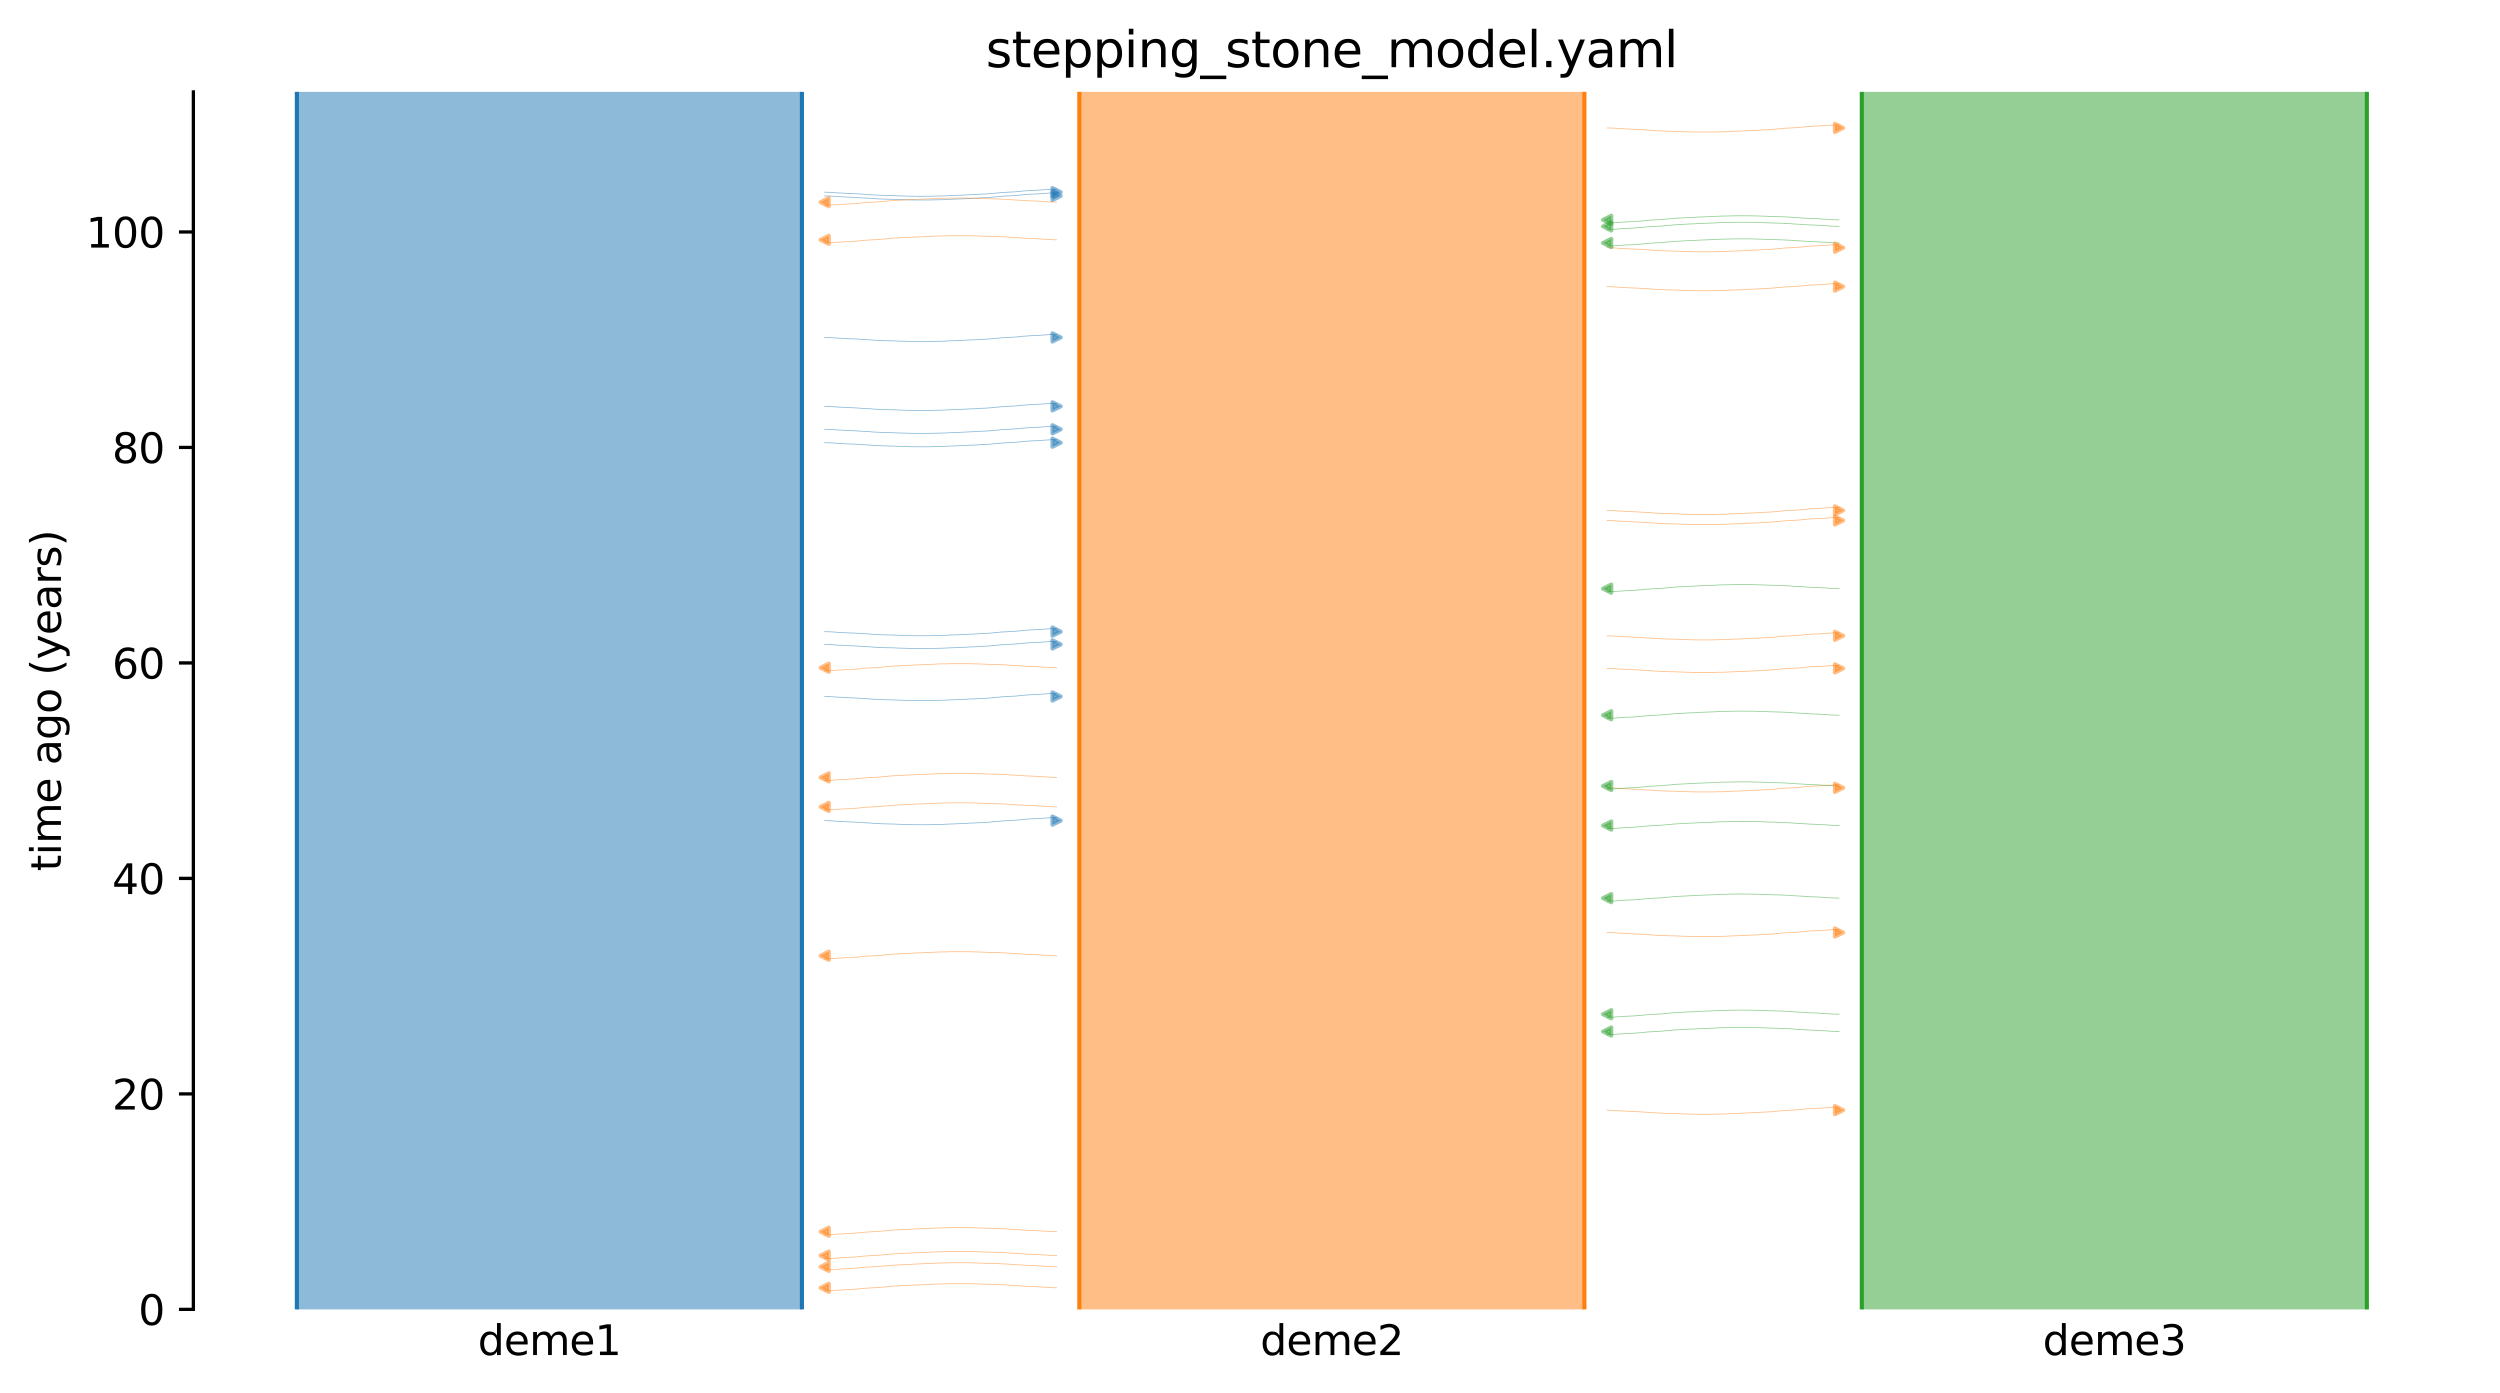 <?xml version="1.0" encoding="utf-8" standalone="no"?>
<!DOCTYPE svg PUBLIC "-//W3C//DTD SVG 1.1//EN"
  "http://www.w3.org/Graphics/SVG/1.1/DTD/svg11.dtd">
<svg xmlns:xlink="http://www.w3.org/1999/xlink" width="607.2pt" height="338.4pt" viewBox="0 0 607.2 338.4" xmlns="http://www.w3.org/2000/svg" version="1.1">
 <defs>
  <style type="text/css">*{stroke-linejoin: round; stroke-linecap: butt}</style>
 </defs>
 <g id="figure_1">
  <g id="patch_1">
   <path d="M 0 338.4 
L 607.2 338.4 
L 607.2 0 
L 0 0 
z
" style="fill: #ffffff"/>
  </g>
  <g id="axes_1">
   <g id="patch_2">
    <path d="M 46.966 318.022 
L 600 318.022 
L 600 22.318 
L 46.966 22.318 
z
" style="fill: #ffffff"/>
   </g>
   <path d="M 200.299 169.159 
L 201.299 169.191 
L 202.299 169.227 
L 203.299 169.325 
L 204.299 169.358 
L 205.299 169.431 
L 206.299 169.47 
L 207.299 169.505 
L 208.299 169.563 
L 209.299 169.633 
L 210.299 169.685 
L 211.299 169.744 
L 212.299 169.833 
L 213.299 169.879 
L 214.299 169.921 
L 215.299 169.952 
L 216.299 169.978 
L 217.299 169.999 
L 218.299 170.053 
L 219.299 170.081 
L 220.299 170.111 
L 221.299 170.136 
L 222.299 170.148 
L 223.299 170.158 
L 224.299 170.157 
L 225.299 170.148 
L 226.299 170.136 
L 227.299 170.105 
L 228.299 170.094 
L 229.299 170.064 
L 230.299 170.004 
L 231.299 169.967 
L 232.299 169.928 
L 233.299 169.886 
L 234.299 169.853 
L 235.299 169.785 
L 236.299 169.746 
L 237.299 169.704 
L 238.299 169.633 
L 239.299 169.597 
L 240.299 169.538 
L 241.299 169.427 
L 242.299 169.357 
L 243.299 169.244 
L 244.299 169.198 
L 245.299 169.137 
L 246.299 169.088 
L 247.299 169.007 
L 248.299 168.889 
L 249.299 168.818 
L 250.299 168.735 
L 251.299 168.702 
L 252.299 168.651 
L 253.299 168.582 
L 254.299 168.516 
L 255.299 168.439 
L 256.62 168.412 
" clip-path="url(#p2f14d93d1e)" style="fill: none; stroke: #1f77b4; stroke-opacity: 0.5; stroke-width: 0.2; stroke-linecap: square"/>
   <path d="M 200.299 107.515 
L 201.299 107.547 
L 202.299 107.584 
L 203.299 107.682 
L 204.299 107.714 
L 205.299 107.788 
L 206.299 107.826 
L 207.299 107.862 
L 208.299 107.919 
L 209.299 107.99 
L 210.299 108.042 
L 211.299 108.101 
L 212.299 108.189 
L 213.299 108.235 
L 214.299 108.278 
L 215.299 108.308 
L 216.299 108.334 
L 217.299 108.355 
L 218.299 108.41 
L 219.299 108.438 
L 220.299 108.467 
L 221.299 108.493 
L 222.299 108.504 
L 223.299 108.514 
L 224.299 108.514 
L 225.299 108.504 
L 226.299 108.493 
L 227.299 108.462 
L 228.299 108.451 
L 229.299 108.42 
L 230.299 108.361 
L 231.299 108.323 
L 232.299 108.284 
L 233.299 108.242 
L 234.299 108.209 
L 235.299 108.142 
L 236.299 108.103 
L 237.299 108.06 
L 238.299 107.989 
L 239.299 107.953 
L 240.299 107.895 
L 241.299 107.784 
L 242.299 107.713 
L 243.299 107.6 
L 244.299 107.554 
L 245.299 107.493 
L 246.299 107.444 
L 247.299 107.364 
L 248.299 107.245 
L 249.299 107.175 
L 250.299 107.092 
L 251.299 107.058 
L 252.299 107.007 
L 253.299 106.939 
L 254.299 106.873 
L 255.299 106.796 
L 256.62 106.768 
" clip-path="url(#p2f14d93d1e)" style="fill: none; stroke: #1f77b4; stroke-opacity: 0.5; stroke-width: 0.2; stroke-linecap: square"/>
   <path d="M 200.299 199.31 
L 201.299 199.342 
L 202.299 199.379 
L 203.299 199.476 
L 204.299 199.509 
L 205.299 199.583 
L 206.299 199.621 
L 207.299 199.657 
L 208.299 199.714 
L 209.299 199.785 
L 210.299 199.837 
L 211.299 199.896 
L 212.299 199.984 
L 213.299 200.03 
L 214.299 200.072 
L 215.299 200.103 
L 216.299 200.129 
L 217.299 200.15 
L 218.299 200.205 
L 219.299 200.232 
L 220.299 200.262 
L 221.299 200.288 
L 222.299 200.299 
L 223.299 200.309 
L 224.299 200.309 
L 225.299 200.299 
L 226.299 200.288 
L 227.299 200.257 
L 228.299 200.245 
L 229.299 200.215 
L 230.299 200.155 
L 231.299 200.118 
L 232.299 200.079 
L 233.299 200.037 
L 234.299 200.004 
L 235.299 199.937 
L 236.299 199.897 
L 237.299 199.855 
L 238.299 199.784 
L 239.299 199.748 
L 240.299 199.689 
L 241.299 199.578 
L 242.299 199.508 
L 243.299 199.395 
L 244.299 199.349 
L 245.299 199.288 
L 246.299 199.239 
L 247.299 199.158 
L 248.299 199.04 
L 249.299 198.97 
L 250.299 198.886 
L 251.299 198.853 
L 252.299 198.802 
L 253.299 198.734 
L 254.299 198.667 
L 255.299 198.591 
L 256.62 198.563 
" clip-path="url(#p2f14d93d1e)" style="fill: none; stroke: #1f77b4; stroke-opacity: 0.5; stroke-width: 0.2; stroke-linecap: square"/>
   <path d="M 200.299 47.581 
L 201.299 47.612 
L 202.299 47.649 
L 203.299 47.747 
L 204.299 47.78 
L 205.299 47.853 
L 206.299 47.892 
L 207.299 47.927 
L 208.299 47.985 
L 209.299 48.055 
L 210.299 48.107 
L 211.299 48.166 
L 212.299 48.255 
L 213.299 48.301 
L 214.299 48.343 
L 215.299 48.374 
L 216.299 48.4 
L 217.299 48.421 
L 218.299 48.475 
L 219.299 48.503 
L 220.299 48.533 
L 221.299 48.558 
L 222.299 48.569 
L 223.299 48.58 
L 224.299 48.579 
L 225.299 48.57 
L 226.299 48.558 
L 227.299 48.527 
L 228.299 48.516 
L 229.299 48.486 
L 230.299 48.426 
L 231.299 48.389 
L 232.299 48.35 
L 233.299 48.307 
L 234.299 48.275 
L 235.299 48.207 
L 236.299 48.168 
L 237.299 48.125 
L 238.299 48.055 
L 239.299 48.018 
L 240.299 47.96 
L 241.299 47.849 
L 242.299 47.778 
L 243.299 47.665 
L 244.299 47.62 
L 245.299 47.558 
L 246.299 47.51 
L 247.299 47.429 
L 248.299 47.311 
L 249.299 47.24 
L 250.299 47.157 
L 251.299 47.124 
L 252.299 47.073 
L 253.299 47.004 
L 254.299 46.938 
L 255.299 46.861 
L 256.62 46.834 
" clip-path="url(#p2f14d93d1e)" style="fill: none; stroke: #1f77b4; stroke-opacity: 0.5; stroke-width: 0.2; stroke-linecap: square"/>
   <path d="M 200.299 156.517 
L 201.299 156.548 
L 202.299 156.585 
L 203.299 156.683 
L 204.299 156.715 
L 205.299 156.789 
L 206.299 156.828 
L 207.299 156.863 
L 208.299 156.921 
L 209.299 156.991 
L 210.299 157.043 
L 211.299 157.102 
L 212.299 157.19 
L 213.299 157.237 
L 214.299 157.279 
L 215.299 157.309 
L 216.299 157.335 
L 217.299 157.357 
L 218.299 157.411 
L 219.299 157.439 
L 220.299 157.469 
L 221.299 157.494 
L 222.299 157.505 
L 223.299 157.515 
L 224.299 157.515 
L 225.299 157.506 
L 226.299 157.494 
L 227.299 157.463 
L 228.299 157.452 
L 229.299 157.422 
L 230.299 157.362 
L 231.299 157.325 
L 232.299 157.286 
L 233.299 157.243 
L 234.299 157.21 
L 235.299 157.143 
L 236.299 157.104 
L 237.299 157.061 
L 238.299 156.991 
L 239.299 156.954 
L 240.299 156.896 
L 241.299 156.785 
L 242.299 156.714 
L 243.299 156.601 
L 244.299 156.555 
L 245.299 156.494 
L 246.299 156.446 
L 247.299 156.365 
L 248.299 156.246 
L 249.299 156.176 
L 250.299 156.093 
L 251.299 156.06 
L 252.299 156.009 
L 253.299 155.94 
L 254.299 155.874 
L 255.299 155.797 
L 256.62 155.77 
" clip-path="url(#p2f14d93d1e)" style="fill: none; stroke: #1f77b4; stroke-opacity: 0.5; stroke-width: 0.2; stroke-linecap: square"/>
   <path d="M 200.299 98.695 
L 201.299 98.726 
L 202.299 98.763 
L 203.299 98.861 
L 204.299 98.893 
L 205.299 98.967 
L 206.299 99.005 
L 207.299 99.041 
L 208.299 99.099 
L 209.299 99.169 
L 210.299 99.221 
L 211.299 99.28 
L 212.299 99.368 
L 213.299 99.414 
L 214.299 99.457 
L 215.299 99.487 
L 216.299 99.513 
L 217.299 99.535 
L 218.299 99.589 
L 219.299 99.617 
L 220.299 99.647 
L 221.299 99.672 
L 222.299 99.683 
L 223.299 99.693 
L 224.299 99.693 
L 225.299 99.684 
L 226.299 99.672 
L 227.299 99.641 
L 228.299 99.63 
L 229.299 99.6 
L 230.299 99.54 
L 231.299 99.503 
L 232.299 99.464 
L 233.299 99.421 
L 234.299 99.388 
L 235.299 99.321 
L 236.299 99.282 
L 237.299 99.239 
L 238.299 99.168 
L 239.299 99.132 
L 240.299 99.074 
L 241.299 98.963 
L 242.299 98.892 
L 243.299 98.779 
L 244.299 98.733 
L 245.299 98.672 
L 246.299 98.624 
L 247.299 98.543 
L 248.299 98.424 
L 249.299 98.354 
L 250.299 98.271 
L 251.299 98.238 
L 252.299 98.186 
L 253.299 98.118 
L 254.299 98.052 
L 255.299 97.975 
L 256.62 97.948 
" clip-path="url(#p2f14d93d1e)" style="fill: none; stroke: #1f77b4; stroke-opacity: 0.5; stroke-width: 0.2; stroke-linecap: square"/>
   <path d="M 200.299 153.412 
L 201.299 153.444 
L 202.299 153.481 
L 203.299 153.578 
L 204.299 153.611 
L 205.299 153.684 
L 206.299 153.723 
L 207.299 153.758 
L 208.299 153.816 
L 209.299 153.886 
L 210.299 153.938 
L 211.299 153.997 
L 212.299 154.086 
L 213.299 154.132 
L 214.299 154.174 
L 215.299 154.205 
L 216.299 154.231 
L 217.299 154.252 
L 218.299 154.306 
L 219.299 154.334 
L 220.299 154.364 
L 221.299 154.389 
L 222.299 154.401 
L 223.299 154.411 
L 224.299 154.411 
L 225.299 154.401 
L 226.299 154.389 
L 227.299 154.358 
L 228.299 154.347 
L 229.299 154.317 
L 230.299 154.257 
L 231.299 154.22 
L 232.299 154.181 
L 233.299 154.139 
L 234.299 154.106 
L 235.299 154.038 
L 236.299 153.999 
L 237.299 153.957 
L 238.299 153.886 
L 239.299 153.85 
L 240.299 153.791 
L 241.299 153.68 
L 242.299 153.61 
L 243.299 153.497 
L 244.299 153.451 
L 245.299 153.39 
L 246.299 153.341 
L 247.299 153.26 
L 248.299 153.142 
L 249.299 153.072 
L 250.299 152.988 
L 251.299 152.955 
L 252.299 152.904 
L 253.299 152.836 
L 254.299 152.769 
L 255.299 152.692 
L 256.62 152.665 
" clip-path="url(#p2f14d93d1e)" style="fill: none; stroke: #1f77b4; stroke-opacity: 0.5; stroke-width: 0.2; stroke-linecap: square"/>
   <path d="M 200.299 46.679 
L 201.299 46.711 
L 202.299 46.748 
L 203.299 46.845 
L 204.299 46.878 
L 205.299 46.951 
L 206.299 46.99 
L 207.299 47.025 
L 208.299 47.083 
L 209.299 47.153 
L 210.299 47.205 
L 211.299 47.265 
L 212.299 47.353 
L 213.299 47.399 
L 214.299 47.441 
L 215.299 47.472 
L 216.299 47.498 
L 217.299 47.519 
L 218.299 47.573 
L 219.299 47.601 
L 220.299 47.631 
L 221.299 47.656 
L 222.299 47.668 
L 223.299 47.678 
L 224.299 47.678 
L 225.299 47.668 
L 226.299 47.656 
L 227.299 47.625 
L 228.299 47.614 
L 229.299 47.584 
L 230.299 47.524 
L 231.299 47.487 
L 232.299 47.448 
L 233.299 47.406 
L 234.299 47.373 
L 235.299 47.305 
L 236.299 47.266 
L 237.299 47.224 
L 238.299 47.153 
L 239.299 47.117 
L 240.299 47.058 
L 241.299 46.947 
L 242.299 46.877 
L 243.299 46.764 
L 244.299 46.718 
L 245.299 46.657 
L 246.299 46.608 
L 247.299 46.527 
L 248.299 46.409 
L 249.299 46.339 
L 250.299 46.255 
L 251.299 46.222 
L 252.299 46.171 
L 253.299 46.103 
L 254.299 46.036 
L 255.299 45.959 
L 256.62 45.932 
" clip-path="url(#p2f14d93d1e)" style="fill: none; stroke: #1f77b4; stroke-opacity: 0.5; stroke-width: 0.2; stroke-linecap: square"/>
   <path d="M 200.299 104.267 
L 201.299 104.298 
L 202.299 104.335 
L 203.299 104.433 
L 204.299 104.465 
L 205.299 104.539 
L 206.299 104.577 
L 207.299 104.613 
L 208.299 104.67 
L 209.299 104.741 
L 210.299 104.793 
L 211.299 104.852 
L 212.299 104.94 
L 213.299 104.986 
L 214.299 105.029 
L 215.299 105.059 
L 216.299 105.085 
L 217.299 105.106 
L 218.299 105.161 
L 219.299 105.189 
L 220.299 105.218 
L 221.299 105.244 
L 222.299 105.255 
L 223.299 105.265 
L 224.299 105.265 
L 225.299 105.255 
L 226.299 105.244 
L 227.299 105.213 
L 228.299 105.202 
L 229.299 105.171 
L 230.299 105.112 
L 231.299 105.074 
L 232.299 105.035 
L 233.299 104.993 
L 234.299 104.96 
L 235.299 104.893 
L 236.299 104.854 
L 237.299 104.811 
L 238.299 104.74 
L 239.299 104.704 
L 240.299 104.646 
L 241.299 104.535 
L 242.299 104.464 
L 243.299 104.351 
L 244.299 104.305 
L 245.299 104.244 
L 246.299 104.195 
L 247.299 104.115 
L 248.299 103.996 
L 249.299 103.926 
L 250.299 103.843 
L 251.299 103.81 
L 252.299 103.758 
L 253.299 103.69 
L 254.299 103.624 
L 255.299 103.547 
L 256.62 103.519 
" clip-path="url(#p2f14d93d1e)" style="fill: none; stroke: #1f77b4; stroke-opacity: 0.5; stroke-width: 0.2; stroke-linecap: square"/>
   <path d="M 200.299 81.956 
L 201.299 81.987 
L 202.299 82.024 
L 203.299 82.122 
L 204.299 82.154 
L 205.299 82.228 
L 206.299 82.267 
L 207.299 82.302 
L 208.299 82.36 
L 209.299 82.43 
L 210.299 82.482 
L 211.299 82.541 
L 212.299 82.629 
L 213.299 82.676 
L 214.299 82.718 
L 215.299 82.749 
L 216.299 82.775 
L 217.299 82.796 
L 218.299 82.85 
L 219.299 82.878 
L 220.299 82.908 
L 221.299 82.933 
L 222.299 82.944 
L 223.299 82.954 
L 224.299 82.954 
L 225.299 82.945 
L 226.299 82.933 
L 227.299 82.902 
L 228.299 82.891 
L 229.299 82.861 
L 230.299 82.801 
L 231.299 82.764 
L 232.299 82.725 
L 233.299 82.682 
L 234.299 82.65 
L 235.299 82.582 
L 236.299 82.543 
L 237.299 82.5 
L 238.299 82.43 
L 239.299 82.393 
L 240.299 82.335 
L 241.299 82.224 
L 242.299 82.153 
L 243.299 82.04 
L 244.299 81.995 
L 245.299 81.933 
L 246.299 81.885 
L 247.299 81.804 
L 248.299 81.685 
L 249.299 81.615 
L 250.299 81.532 
L 251.299 81.499 
L 252.299 81.448 
L 253.299 81.379 
L 254.299 81.313 
L 255.299 81.236 
L 256.62 81.209 
" clip-path="url(#p2f14d93d1e)" style="fill: none; stroke: #1f77b4; stroke-opacity: 0.5; stroke-width: 0.2; stroke-linecap: square"/>
   <path d="M 256.62 232.141 
L 255.62 232.11 
L 254.62 232.073 
L 253.62 231.975 
L 252.62 231.943 
L 251.62 231.869 
L 250.62 231.831 
L 249.62 231.795 
L 248.62 231.738 
L 247.62 231.667 
L 246.62 231.615 
L 245.62 231.556 
L 244.62 231.468 
L 243.62 231.422 
L 242.62 231.379 
L 241.62 231.349 
L 240.62 231.323 
L 239.62 231.302 
L 238.62 231.247 
L 237.62 231.219 
L 236.62 231.19 
L 235.62 231.164 
L 234.62 231.153 
L 233.62 231.143 
L 232.62 231.143 
L 231.62 231.153 
L 230.62 231.164 
L 229.62 231.195 
L 228.62 231.206 
L 227.62 231.237 
L 226.62 231.296 
L 225.62 231.333 
L 224.62 231.373 
L 223.62 231.415 
L 222.62 231.448 
L 221.62 231.515 
L 220.62 231.554 
L 219.62 231.597 
L 218.62 231.668 
L 217.62 231.704 
L 216.62 231.762 
L 215.62 231.873 
L 214.62 231.944 
L 213.62 232.057 
L 212.62 232.103 
L 211.62 232.164 
L 210.62 232.212 
L 209.62 232.293 
L 208.62 232.412 
L 207.62 232.482 
L 206.62 232.565 
L 205.62 232.598 
L 204.62 232.65 
L 203.62 232.718 
L 202.62 232.784 
L 201.62 232.861 
L 200.299 232.889 
" clip-path="url(#p2f14d93d1e)" style="fill: none; stroke: #ff7f0e; stroke-opacity: 0.5; stroke-width: 0.2; stroke-linecap: square"/>
   <path d="M 256.62 49.101 
L 255.62 49.069 
L 254.62 49.033 
L 253.62 48.935 
L 252.62 48.902 
L 251.62 48.829 
L 250.62 48.79 
L 249.62 48.755 
L 248.62 48.697 
L 247.62 48.627 
L 246.62 48.575 
L 245.62 48.516 
L 244.62 48.427 
L 243.62 48.381 
L 242.62 48.339 
L 241.62 48.308 
L 240.62 48.282 
L 239.62 48.261 
L 238.62 48.207 
L 237.62 48.179 
L 236.62 48.149 
L 235.62 48.124 
L 234.62 48.112 
L 233.62 48.102 
L 232.62 48.102 
L 231.62 48.112 
L 230.62 48.124 
L 229.62 48.155 
L 228.62 48.166 
L 227.62 48.196 
L 226.62 48.256 
L 225.62 48.293 
L 224.62 48.332 
L 223.62 48.374 
L 222.62 48.407 
L 221.62 48.475 
L 220.62 48.514 
L 219.62 48.556 
L 218.62 48.627 
L 217.62 48.663 
L 216.62 48.722 
L 215.62 48.833 
L 214.62 48.903 
L 213.62 49.016 
L 212.62 49.062 
L 211.62 49.123 
L 210.62 49.172 
L 209.62 49.253 
L 208.62 49.371 
L 207.62 49.441 
L 206.62 49.525 
L 205.62 49.558 
L 204.62 49.609 
L 203.62 49.678 
L 202.62 49.744 
L 201.62 49.821 
L 200.299 49.848 
" clip-path="url(#p2f14d93d1e)" style="fill: none; stroke: #ff7f0e; stroke-opacity: 0.5; stroke-width: 0.2; stroke-linecap: square"/>
   <path d="M 256.62 195.978 
L 255.62 195.946 
L 254.62 195.909 
L 253.62 195.812 
L 252.62 195.779 
L 251.62 195.706 
L 250.62 195.667 
L 249.62 195.632 
L 248.62 195.574 
L 247.62 195.504 
L 246.62 195.452 
L 245.62 195.393 
L 244.62 195.304 
L 243.62 195.258 
L 242.62 195.216 
L 241.62 195.185 
L 240.62 195.159 
L 239.62 195.138 
L 238.62 195.084 
L 237.62 195.056 
L 236.62 195.026 
L 235.62 195.001 
L 234.62 194.989 
L 233.62 194.979 
L 232.62 194.979 
L 231.62 194.989 
L 230.62 195.001 
L 229.62 195.032 
L 228.62 195.043 
L 227.62 195.073 
L 226.62 195.133 
L 225.62 195.17 
L 224.62 195.209 
L 223.62 195.251 
L 222.62 195.284 
L 221.62 195.352 
L 220.62 195.391 
L 219.62 195.433 
L 218.62 195.504 
L 217.62 195.54 
L 216.62 195.599 
L 215.62 195.71 
L 214.62 195.78 
L 213.62 195.893 
L 212.62 195.939 
L 211.62 196 
L 210.62 196.049 
L 209.62 196.13 
L 208.62 196.248 
L 207.62 196.318 
L 206.62 196.402 
L 205.62 196.435 
L 204.62 196.486 
L 203.62 196.554 
L 202.62 196.621 
L 201.62 196.698 
L 200.299 196.725 
" clip-path="url(#p2f14d93d1e)" style="fill: none; stroke: #ff7f0e; stroke-opacity: 0.5; stroke-width: 0.2; stroke-linecap: square"/>
   <path d="M 256.62 312.779 
L 255.62 312.747 
L 254.62 312.71 
L 253.62 312.613 
L 252.62 312.58 
L 251.62 312.506 
L 250.62 312.468 
L 249.62 312.433 
L 248.62 312.375 
L 247.62 312.304 
L 246.62 312.253 
L 245.62 312.193 
L 244.62 312.105 
L 243.62 312.059 
L 242.62 312.017 
L 241.62 311.986 
L 240.62 311.96 
L 239.62 311.939 
L 238.62 311.885 
L 237.62 311.857 
L 236.62 311.827 
L 235.62 311.801 
L 234.62 311.79 
L 233.62 311.78 
L 232.62 311.78 
L 231.62 311.79 
L 230.62 311.801 
L 229.62 311.833 
L 228.62 311.844 
L 227.62 311.874 
L 226.62 311.934 
L 225.62 311.971 
L 224.62 312.01 
L 223.62 312.052 
L 222.62 312.085 
L 221.62 312.153 
L 220.62 312.192 
L 219.62 312.234 
L 218.62 312.305 
L 217.62 312.341 
L 216.62 312.4 
L 215.62 312.511 
L 214.62 312.581 
L 213.62 312.694 
L 212.62 312.74 
L 211.62 312.801 
L 210.62 312.85 
L 209.62 312.931 
L 208.62 313.049 
L 207.62 313.119 
L 206.62 313.203 
L 205.62 313.236 
L 204.62 313.287 
L 203.62 313.355 
L 202.62 313.422 
L 201.62 313.499 
L 200.299 313.526 
" clip-path="url(#p2f14d93d1e)" style="fill: none; stroke: #ff7f0e; stroke-opacity: 0.5; stroke-width: 0.2; stroke-linecap: square"/>
   <path d="M 256.62 304.952 
L 255.62 304.921 
L 254.62 304.884 
L 253.62 304.786 
L 252.62 304.754 
L 251.62 304.68 
L 250.62 304.641 
L 249.62 304.606 
L 248.62 304.548 
L 247.62 304.478 
L 246.62 304.426 
L 245.62 304.367 
L 244.62 304.279 
L 243.62 304.232 
L 242.62 304.19 
L 241.62 304.159 
L 240.62 304.133 
L 239.62 304.112 
L 238.62 304.058 
L 237.62 304.03 
L 236.62 304 
L 235.62 303.975 
L 234.62 303.964 
L 233.62 303.954 
L 232.62 303.954 
L 231.62 303.963 
L 230.62 303.975 
L 229.62 304.006 
L 228.62 304.017 
L 227.62 304.047 
L 226.62 304.107 
L 225.62 304.144 
L 224.62 304.183 
L 223.62 304.226 
L 222.62 304.258 
L 221.62 304.326 
L 220.62 304.365 
L 219.62 304.408 
L 218.62 304.478 
L 217.62 304.515 
L 216.62 304.573 
L 215.62 304.684 
L 214.62 304.755 
L 213.62 304.868 
L 212.62 304.913 
L 211.62 304.975 
L 210.62 305.023 
L 209.62 305.104 
L 208.62 305.223 
L 207.62 305.293 
L 206.62 305.376 
L 205.62 305.409 
L 204.62 305.46 
L 203.62 305.529 
L 202.62 305.595 
L 201.62 305.672 
L 200.299 305.699 
" clip-path="url(#p2f14d93d1e)" style="fill: none; stroke: #ff7f0e; stroke-opacity: 0.5; stroke-width: 0.2; stroke-linecap: square"/>
   <path d="M 256.62 299.161 
L 255.62 299.129 
L 254.62 299.092 
L 253.62 298.995 
L 252.62 298.962 
L 251.62 298.888 
L 250.62 298.85 
L 249.62 298.814 
L 248.62 298.757 
L 247.62 298.686 
L 246.62 298.634 
L 245.62 298.575 
L 244.62 298.487 
L 243.62 298.441 
L 242.62 298.398 
L 241.62 298.368 
L 240.62 298.342 
L 239.62 298.321 
L 238.62 298.266 
L 237.62 298.238 
L 236.62 298.209 
L 235.62 298.183 
L 234.62 298.172 
L 233.62 298.162 
L 232.62 298.162 
L 231.62 298.172 
L 230.62 298.183 
L 229.62 298.214 
L 228.62 298.226 
L 227.62 298.256 
L 226.62 298.315 
L 225.62 298.353 
L 224.62 298.392 
L 223.62 298.434 
L 222.62 298.467 
L 221.62 298.534 
L 220.62 298.574 
L 219.62 298.616 
L 218.62 298.687 
L 217.62 298.723 
L 216.62 298.782 
L 215.62 298.893 
L 214.62 298.963 
L 213.62 299.076 
L 212.62 299.122 
L 211.62 299.183 
L 210.62 299.232 
L 209.62 299.312 
L 208.62 299.431 
L 207.62 299.501 
L 206.62 299.584 
L 205.62 299.618 
L 204.62 299.669 
L 203.62 299.737 
L 202.62 299.803 
L 201.62 299.88 
L 200.299 299.908 
" clip-path="url(#p2f14d93d1e)" style="fill: none; stroke: #ff7f0e; stroke-opacity: 0.5; stroke-width: 0.2; stroke-linecap: square"/>
   <path d="M 256.62 162.183 
L 255.62 162.151 
L 254.62 162.114 
L 253.62 162.017 
L 252.62 161.984 
L 251.62 161.91 
L 250.62 161.872 
L 249.62 161.836 
L 248.62 161.779 
L 247.62 161.708 
L 246.62 161.657 
L 245.62 161.597 
L 244.62 161.509 
L 243.62 161.463 
L 242.62 161.421 
L 241.62 161.39 
L 240.62 161.364 
L 239.62 161.343 
L 238.62 161.288 
L 237.62 161.261 
L 236.62 161.231 
L 235.62 161.205 
L 234.62 161.194 
L 233.62 161.184 
L 232.62 161.184 
L 231.62 161.194 
L 230.62 161.205 
L 229.62 161.237 
L 228.62 161.248 
L 227.62 161.278 
L 226.62 161.338 
L 225.62 161.375 
L 224.62 161.414 
L 223.62 161.456 
L 222.62 161.489 
L 221.62 161.556 
L 220.62 161.596 
L 219.62 161.638 
L 218.62 161.709 
L 217.62 161.745 
L 216.62 161.804 
L 215.62 161.915 
L 214.62 161.985 
L 213.62 162.098 
L 212.62 162.144 
L 211.62 162.205 
L 210.62 162.254 
L 209.62 162.335 
L 208.62 162.453 
L 207.62 162.523 
L 206.62 162.607 
L 205.62 162.64 
L 204.62 162.691 
L 203.62 162.759 
L 202.62 162.826 
L 201.62 162.903 
L 200.299 162.93 
" clip-path="url(#p2f14d93d1e)" style="fill: none; stroke: #ff7f0e; stroke-opacity: 0.5; stroke-width: 0.2; stroke-linecap: square"/>
   <path d="M 256.62 58.245 
L 255.62 58.214 
L 254.62 58.177 
L 253.62 58.079 
L 252.62 58.046 
L 251.62 57.973 
L 250.62 57.934 
L 249.62 57.899 
L 248.62 57.841 
L 247.62 57.771 
L 246.62 57.719 
L 245.62 57.66 
L 244.62 57.571 
L 243.62 57.525 
L 242.62 57.483 
L 241.62 57.452 
L 240.62 57.426 
L 239.62 57.405 
L 238.62 57.351 
L 237.62 57.323 
L 236.62 57.293 
L 235.62 57.268 
L 234.62 57.256 
L 233.62 57.246 
L 232.62 57.247 
L 231.62 57.256 
L 230.62 57.268 
L 229.62 57.299 
L 228.62 57.31 
L 227.62 57.34 
L 226.62 57.4 
L 225.62 57.437 
L 224.62 57.476 
L 223.62 57.519 
L 222.62 57.551 
L 221.62 57.619 
L 220.62 57.658 
L 219.62 57.701 
L 218.62 57.771 
L 217.62 57.807 
L 216.62 57.866 
L 215.62 57.977 
L 214.62 58.048 
L 213.62 58.16 
L 212.62 58.206 
L 211.62 58.268 
L 210.62 58.316 
L 209.62 58.397 
L 208.62 58.515 
L 207.62 58.586 
L 206.62 58.669 
L 205.62 58.702 
L 204.62 58.753 
L 203.62 58.822 
L 202.62 58.888 
L 201.62 58.965 
L 200.299 58.992 
" clip-path="url(#p2f14d93d1e)" style="fill: none; stroke: #ff7f0e; stroke-opacity: 0.5; stroke-width: 0.2; stroke-linecap: square"/>
   <path d="M 256.62 307.686 
L 255.62 307.654 
L 254.62 307.617 
L 253.62 307.52 
L 252.62 307.487 
L 251.62 307.413 
L 250.62 307.375 
L 249.62 307.34 
L 248.62 307.282 
L 247.62 307.211 
L 246.62 307.16 
L 245.62 307.1 
L 244.62 307.012 
L 243.62 306.966 
L 242.62 306.924 
L 241.62 306.893 
L 240.62 306.867 
L 239.62 306.846 
L 238.62 306.792 
L 237.62 306.764 
L 236.62 306.734 
L 235.62 306.708 
L 234.62 306.697 
L 233.62 306.687 
L 232.62 306.687 
L 231.62 306.697 
L 230.62 306.708 
L 229.62 306.74 
L 228.62 306.751 
L 227.62 306.781 
L 226.62 306.841 
L 225.62 306.878 
L 224.62 306.917 
L 223.62 306.959 
L 222.62 306.992 
L 221.62 307.06 
L 220.62 307.099 
L 219.62 307.141 
L 218.62 307.212 
L 217.62 307.248 
L 216.62 307.307 
L 215.62 307.418 
L 214.62 307.488 
L 213.62 307.601 
L 212.62 307.647 
L 211.62 307.708 
L 210.62 307.757 
L 209.62 307.838 
L 208.62 307.956 
L 207.62 308.026 
L 206.62 308.11 
L 205.62 308.143 
L 204.62 308.194 
L 203.62 308.262 
L 202.62 308.329 
L 201.62 308.406 
L 200.299 308.433 
" clip-path="url(#p2f14d93d1e)" style="fill: none; stroke: #ff7f0e; stroke-opacity: 0.5; stroke-width: 0.2; stroke-linecap: square"/>
   <path d="M 256.62 188.819 
L 255.62 188.788 
L 254.62 188.751 
L 253.62 188.653 
L 252.62 188.62 
L 251.62 188.547 
L 250.62 188.508 
L 249.62 188.473 
L 248.62 188.415 
L 247.62 188.345 
L 246.62 188.293 
L 245.62 188.234 
L 244.62 188.145 
L 243.62 188.099 
L 242.62 188.057 
L 241.62 188.026 
L 240.62 188 
L 239.62 187.979 
L 238.62 187.925 
L 237.62 187.897 
L 236.62 187.867 
L 235.62 187.842 
L 234.62 187.831 
L 233.62 187.82 
L 232.62 187.821 
L 231.62 187.83 
L 230.62 187.842 
L 229.62 187.873 
L 228.62 187.884 
L 227.62 187.914 
L 226.62 187.974 
L 225.62 188.011 
L 224.62 188.05 
L 223.62 188.093 
L 222.62 188.125 
L 221.62 188.193 
L 220.62 188.232 
L 219.62 188.275 
L 218.62 188.345 
L 217.62 188.382 
L 216.62 188.44 
L 215.62 188.551 
L 214.62 188.622 
L 213.62 188.735 
L 212.62 188.78 
L 211.62 188.842 
L 210.62 188.89 
L 209.62 188.971 
L 208.62 189.089 
L 207.62 189.16 
L 206.62 189.243 
L 205.62 189.276 
L 204.62 189.327 
L 203.62 189.396 
L 202.62 189.462 
L 201.62 189.539 
L 200.299 189.566 
" clip-path="url(#p2f14d93d1e)" style="fill: none; stroke: #ff7f0e; stroke-opacity: 0.5; stroke-width: 0.2; stroke-linecap: square"/>
   <path d="M 390.346 154.423 
L 391.346 154.454 
L 392.346 154.491 
L 393.346 154.589 
L 394.346 154.622 
L 395.346 154.695 
L 396.346 154.734 
L 397.346 154.769 
L 398.346 154.827 
L 399.346 154.897 
L 400.346 154.949 
L 401.346 155.008 
L 402.346 155.097 
L 403.346 155.143 
L 404.346 155.185 
L 405.346 155.216 
L 406.346 155.242 
L 407.346 155.263 
L 408.346 155.317 
L 409.346 155.345 
L 410.346 155.375 
L 411.346 155.4 
L 412.346 155.411 
L 413.346 155.422 
L 414.346 155.421 
L 415.346 155.412 
L 416.346 155.4 
L 417.346 155.369 
L 418.346 155.358 
L 419.346 155.328 
L 420.346 155.268 
L 421.346 155.231 
L 422.346 155.192 
L 423.346 155.149 
L 424.346 155.117 
L 425.346 155.049 
L 426.346 155.01 
L 427.346 154.967 
L 428.346 154.897 
L 429.346 154.86 
L 430.346 154.802 
L 431.346 154.691 
L 432.346 154.62 
L 433.346 154.507 
L 434.346 154.462 
L 435.346 154.4 
L 436.346 154.352 
L 437.346 154.271 
L 438.346 154.153 
L 439.346 154.082 
L 440.346 153.999 
L 441.346 153.966 
L 442.346 153.915 
L 443.346 153.846 
L 444.346 153.78 
L 445.346 153.703 
L 446.666 153.676 
" clip-path="url(#p2f14d93d1e)" style="fill: none; stroke: #ff7f0e; stroke-opacity: 0.5; stroke-width: 0.2; stroke-linecap: square"/>
   <path d="M 390.346 269.635 
L 391.346 269.666 
L 392.346 269.703 
L 393.346 269.801 
L 394.346 269.834 
L 395.346 269.907 
L 396.346 269.946 
L 397.346 269.981 
L 398.346 270.039 
L 399.346 270.109 
L 400.346 270.161 
L 401.346 270.22 
L 402.346 270.309 
L 403.346 270.355 
L 404.346 270.397 
L 405.346 270.428 
L 406.346 270.454 
L 407.346 270.475 
L 408.346 270.529 
L 409.346 270.557 
L 410.346 270.587 
L 411.346 270.612 
L 412.346 270.623 
L 413.346 270.633 
L 414.346 270.633 
L 415.346 270.624 
L 416.346 270.612 
L 417.346 270.581 
L 418.346 270.57 
L 419.346 270.54 
L 420.346 270.48 
L 421.346 270.443 
L 422.346 270.404 
L 423.346 270.361 
L 424.346 270.329 
L 425.346 270.261 
L 426.346 270.222 
L 427.346 270.179 
L 428.346 270.109 
L 429.346 270.072 
L 430.346 270.014 
L 431.346 269.903 
L 432.346 269.832 
L 433.346 269.719 
L 434.346 269.674 
L 435.346 269.612 
L 436.346 269.564 
L 437.346 269.483 
L 438.346 269.364 
L 439.346 269.294 
L 440.346 269.211 
L 441.346 269.178 
L 442.346 269.127 
L 443.346 269.058 
L 444.346 268.992 
L 445.346 268.915 
L 446.666 268.888 
" clip-path="url(#p2f14d93d1e)" style="fill: none; stroke: #ff7f0e; stroke-opacity: 0.5; stroke-width: 0.2; stroke-linecap: square"/>
   <path d="M 390.346 162.339 
L 391.346 162.371 
L 392.346 162.408 
L 393.346 162.506 
L 394.346 162.538 
L 395.346 162.612 
L 396.346 162.65 
L 397.346 162.686 
L 398.346 162.743 
L 399.346 162.814 
L 400.346 162.866 
L 401.346 162.925 
L 402.346 163.013 
L 403.346 163.059 
L 404.346 163.102 
L 405.346 163.132 
L 406.346 163.158 
L 407.346 163.179 
L 408.346 163.234 
L 409.346 163.262 
L 410.346 163.291 
L 411.346 163.317 
L 412.346 163.328 
L 413.346 163.338 
L 414.346 163.338 
L 415.346 163.328 
L 416.346 163.317 
L 417.346 163.286 
L 418.346 163.275 
L 419.346 163.244 
L 420.346 163.185 
L 421.346 163.147 
L 422.346 163.108 
L 423.346 163.066 
L 424.346 163.033 
L 425.346 162.966 
L 426.346 162.927 
L 427.346 162.884 
L 428.346 162.813 
L 429.346 162.777 
L 430.346 162.719 
L 431.346 162.608 
L 432.346 162.537 
L 433.346 162.424 
L 434.346 162.378 
L 435.346 162.317 
L 436.346 162.268 
L 437.346 162.188 
L 438.346 162.069 
L 439.346 161.999 
L 440.346 161.916 
L 441.346 161.882 
L 442.346 161.831 
L 443.346 161.763 
L 444.346 161.697 
L 445.346 161.62 
L 446.666 161.592 
" clip-path="url(#p2f14d93d1e)" style="fill: none; stroke: #ff7f0e; stroke-opacity: 0.5; stroke-width: 0.2; stroke-linecap: square"/>
   <path d="M 390.346 226.484 
L 391.346 226.516 
L 392.346 226.553 
L 393.346 226.65 
L 394.346 226.683 
L 395.346 226.756 
L 396.346 226.795 
L 397.346 226.83 
L 398.346 226.888 
L 399.346 226.958 
L 400.346 227.01 
L 401.346 227.069 
L 402.346 227.158 
L 403.346 227.204 
L 404.346 227.246 
L 405.346 227.277 
L 406.346 227.303 
L 407.346 227.324 
L 408.346 227.378 
L 409.346 227.406 
L 410.346 227.436 
L 411.346 227.461 
L 412.346 227.473 
L 413.346 227.483 
L 414.346 227.483 
L 415.346 227.473 
L 416.346 227.461 
L 417.346 227.43 
L 418.346 227.419 
L 419.346 227.389 
L 420.346 227.329 
L 421.346 227.292 
L 422.346 227.253 
L 423.346 227.211 
L 424.346 227.178 
L 425.346 227.11 
L 426.346 227.071 
L 427.346 227.029 
L 428.346 226.958 
L 429.346 226.922 
L 430.346 226.863 
L 431.346 226.752 
L 432.346 226.682 
L 433.346 226.569 
L 434.346 226.523 
L 435.346 226.462 
L 436.346 226.413 
L 437.346 226.332 
L 438.346 226.214 
L 439.346 226.144 
L 440.346 226.06 
L 441.346 226.027 
L 442.346 225.976 
L 443.346 225.907 
L 444.346 225.841 
L 445.346 225.764 
L 446.666 225.737 
" clip-path="url(#p2f14d93d1e)" style="fill: none; stroke: #ff7f0e; stroke-opacity: 0.5; stroke-width: 0.2; stroke-linecap: square"/>
   <path d="M 390.346 123.965 
L 391.346 123.996 
L 392.346 124.033 
L 393.346 124.131 
L 394.346 124.164 
L 395.346 124.237 
L 396.346 124.276 
L 397.346 124.311 
L 398.346 124.369 
L 399.346 124.439 
L 400.346 124.491 
L 401.346 124.55 
L 402.346 124.639 
L 403.346 124.685 
L 404.346 124.727 
L 405.346 124.758 
L 406.346 124.784 
L 407.346 124.805 
L 408.346 124.859 
L 409.346 124.887 
L 410.346 124.917 
L 411.346 124.942 
L 412.346 124.953 
L 413.346 124.964 
L 414.346 124.963 
L 415.346 124.954 
L 416.346 124.942 
L 417.346 124.911 
L 418.346 124.9 
L 419.346 124.87 
L 420.346 124.81 
L 421.346 124.773 
L 422.346 124.734 
L 423.346 124.691 
L 424.346 124.659 
L 425.346 124.591 
L 426.346 124.552 
L 427.346 124.509 
L 428.346 124.439 
L 429.346 124.402 
L 430.346 124.344 
L 431.346 124.233 
L 432.346 124.162 
L 433.346 124.049 
L 434.346 124.004 
L 435.346 123.942 
L 436.346 123.894 
L 437.346 123.813 
L 438.346 123.695 
L 439.346 123.624 
L 440.346 123.541 
L 441.346 123.508 
L 442.346 123.457 
L 443.346 123.388 
L 444.346 123.322 
L 445.346 123.245 
L 446.666 123.218 
" clip-path="url(#p2f14d93d1e)" style="fill: none; stroke: #ff7f0e; stroke-opacity: 0.5; stroke-width: 0.2; stroke-linecap: square"/>
   <path d="M 390.346 31.073 
L 391.346 31.105 
L 392.346 31.142 
L 393.346 31.239 
L 394.346 31.272 
L 395.346 31.345 
L 396.346 31.384 
L 397.346 31.419 
L 398.346 31.477 
L 399.346 31.547 
L 400.346 31.599 
L 401.346 31.659 
L 402.346 31.747 
L 403.346 31.793 
L 404.346 31.835 
L 405.346 31.866 
L 406.346 31.892 
L 407.346 31.913 
L 408.346 31.967 
L 409.346 31.995 
L 410.346 32.025 
L 411.346 32.05 
L 412.346 32.062 
L 413.346 32.072 
L 414.346 32.072 
L 415.346 32.062 
L 416.346 32.05 
L 417.346 32.019 
L 418.346 32.008 
L 419.346 31.978 
L 420.346 31.918 
L 421.346 31.881 
L 422.346 31.842 
L 423.346 31.8 
L 424.346 31.767 
L 425.346 31.699 
L 426.346 31.66 
L 427.346 31.618 
L 428.346 31.547 
L 429.346 31.511 
L 430.346 31.452 
L 431.346 31.341 
L 432.346 31.271 
L 433.346 31.158 
L 434.346 31.112 
L 435.346 31.051 
L 436.346 31.002 
L 437.346 30.921 
L 438.346 30.803 
L 439.346 30.733 
L 440.346 30.649 
L 441.346 30.616 
L 442.346 30.565 
L 443.346 30.497 
L 444.346 30.43 
L 445.346 30.353 
L 446.666 30.326 
" clip-path="url(#p2f14d93d1e)" style="fill: none; stroke: #ff7f0e; stroke-opacity: 0.5; stroke-width: 0.2; stroke-linecap: square"/>
   <path d="M 390.346 60.159 
L 391.346 60.191 
L 392.346 60.228 
L 393.346 60.325 
L 394.346 60.358 
L 395.346 60.431 
L 396.346 60.47 
L 397.346 60.505 
L 398.346 60.563 
L 399.346 60.633 
L 400.346 60.685 
L 401.346 60.745 
L 402.346 60.833 
L 403.346 60.879 
L 404.346 60.921 
L 405.346 60.952 
L 406.346 60.978 
L 407.346 60.999 
L 408.346 61.053 
L 409.346 61.081 
L 410.346 61.111 
L 411.346 61.136 
L 412.346 61.148 
L 413.346 61.158 
L 414.346 61.158 
L 415.346 61.148 
L 416.346 61.136 
L 417.346 61.105 
L 418.346 61.094 
L 419.346 61.064 
L 420.346 61.004 
L 421.346 60.967 
L 422.346 60.928 
L 423.346 60.886 
L 424.346 60.853 
L 425.346 60.785 
L 426.346 60.746 
L 427.346 60.704 
L 428.346 60.633 
L 429.346 60.597 
L 430.346 60.538 
L 431.346 60.427 
L 432.346 60.357 
L 433.346 60.244 
L 434.346 60.198 
L 435.346 60.137 
L 436.346 60.088 
L 437.346 60.007 
L 438.346 59.889 
L 439.346 59.819 
L 440.346 59.735 
L 441.346 59.702 
L 442.346 59.651 
L 443.346 59.583 
L 444.346 59.516 
L 445.346 59.439 
L 446.666 59.412 
" clip-path="url(#p2f14d93d1e)" style="fill: none; stroke: #ff7f0e; stroke-opacity: 0.5; stroke-width: 0.2; stroke-linecap: square"/>
   <path d="M 390.346 191.351 
L 391.346 191.382 
L 392.346 191.419 
L 393.346 191.517 
L 394.346 191.549 
L 395.346 191.623 
L 396.346 191.661 
L 397.346 191.697 
L 398.346 191.754 
L 399.346 191.825 
L 400.346 191.877 
L 401.346 191.936 
L 402.346 192.024 
L 403.346 192.07 
L 404.346 192.113 
L 405.346 192.143 
L 406.346 192.169 
L 407.346 192.19 
L 408.346 192.245 
L 409.346 192.273 
L 410.346 192.302 
L 411.346 192.328 
L 412.346 192.339 
L 413.346 192.349 
L 414.346 192.349 
L 415.346 192.339 
L 416.346 192.328 
L 417.346 192.297 
L 418.346 192.286 
L 419.346 192.255 
L 420.346 192.196 
L 421.346 192.158 
L 422.346 192.119 
L 423.346 192.077 
L 424.346 192.044 
L 425.346 191.977 
L 426.346 191.938 
L 427.346 191.895 
L 428.346 191.824 
L 429.346 191.788 
L 430.346 191.73 
L 431.346 191.619 
L 432.346 191.548 
L 433.346 191.435 
L 434.346 191.389 
L 435.346 191.328 
L 436.346 191.279 
L 437.346 191.199 
L 438.346 191.08 
L 439.346 191.01 
L 440.346 190.927 
L 441.346 190.894 
L 442.346 190.842 
L 443.346 190.774 
L 444.346 190.708 
L 445.346 190.631 
L 446.666 190.603 
" clip-path="url(#p2f14d93d1e)" style="fill: none; stroke: #ff7f0e; stroke-opacity: 0.5; stroke-width: 0.2; stroke-linecap: square"/>
   <path d="M 390.346 126.416 
L 391.346 126.447 
L 392.346 126.484 
L 393.346 126.582 
L 394.346 126.614 
L 395.346 126.688 
L 396.346 126.727 
L 397.346 126.762 
L 398.346 126.82 
L 399.346 126.89 
L 400.346 126.942 
L 401.346 127.001 
L 402.346 127.089 
L 403.346 127.136 
L 404.346 127.178 
L 405.346 127.209 
L 406.346 127.235 
L 407.346 127.256 
L 408.346 127.31 
L 409.346 127.338 
L 410.346 127.368 
L 411.346 127.393 
L 412.346 127.404 
L 413.346 127.414 
L 414.346 127.414 
L 415.346 127.405 
L 416.346 127.393 
L 417.346 127.362 
L 418.346 127.351 
L 419.346 127.321 
L 420.346 127.261 
L 421.346 127.224 
L 422.346 127.185 
L 423.346 127.142 
L 424.346 127.11 
L 425.346 127.042 
L 426.346 127.003 
L 427.346 126.96 
L 428.346 126.89 
L 429.346 126.853 
L 430.346 126.795 
L 431.346 126.684 
L 432.346 126.613 
L 433.346 126.5 
L 434.346 126.455 
L 435.346 126.393 
L 436.346 126.345 
L 437.346 126.264 
L 438.346 126.145 
L 439.346 126.075 
L 440.346 125.992 
L 441.346 125.959 
L 442.346 125.908 
L 443.346 125.839 
L 444.346 125.773 
L 445.346 125.696 
L 446.666 125.669 
" clip-path="url(#p2f14d93d1e)" style="fill: none; stroke: #ff7f0e; stroke-opacity: 0.5; stroke-width: 0.2; stroke-linecap: square"/>
   <path d="M 390.346 69.616 
L 391.346 69.648 
L 392.346 69.685 
L 393.346 69.782 
L 394.346 69.815 
L 395.346 69.889 
L 396.346 69.927 
L 397.346 69.963 
L 398.346 70.02 
L 399.346 70.091 
L 400.346 70.142 
L 401.346 70.202 
L 402.346 70.29 
L 403.346 70.336 
L 404.346 70.378 
L 405.346 70.409 
L 406.346 70.435 
L 407.346 70.456 
L 408.346 70.51 
L 409.346 70.538 
L 410.346 70.568 
L 411.346 70.594 
L 412.346 70.605 
L 413.346 70.615 
L 414.346 70.615 
L 415.346 70.605 
L 416.346 70.594 
L 417.346 70.562 
L 418.346 70.551 
L 419.346 70.521 
L 420.346 70.461 
L 421.346 70.424 
L 422.346 70.385 
L 423.346 70.343 
L 424.346 70.31 
L 425.346 70.242 
L 426.346 70.203 
L 427.346 70.161 
L 428.346 70.09 
L 429.346 70.054 
L 430.346 69.995 
L 431.346 69.884 
L 432.346 69.814 
L 433.346 69.701 
L 434.346 69.655 
L 435.346 69.594 
L 436.346 69.545 
L 437.346 69.464 
L 438.346 69.346 
L 439.346 69.276 
L 440.346 69.192 
L 441.346 69.159 
L 442.346 69.108 
L 443.346 69.04 
L 444.346 68.973 
L 445.346 68.896 
L 446.666 68.869 
" clip-path="url(#p2f14d93d1e)" style="fill: none; stroke: #ff7f0e; stroke-opacity: 0.5; stroke-width: 0.2; stroke-linecap: square"/>
   <path d="M 446.666 53.403 
L 445.666 53.371 
L 444.666 53.334 
L 443.666 53.237 
L 442.666 53.204 
L 441.666 53.131 
L 440.666 53.092 
L 439.666 53.057 
L 438.666 52.999 
L 437.666 52.929 
L 436.666 52.877 
L 435.666 52.817 
L 434.666 52.729 
L 433.666 52.683 
L 432.666 52.641 
L 431.666 52.61 
L 430.666 52.584 
L 429.666 52.563 
L 428.666 52.509 
L 427.666 52.481 
L 426.666 52.451 
L 425.666 52.425 
L 424.666 52.414 
L 423.666 52.404 
L 422.666 52.404 
L 421.666 52.414 
L 420.666 52.426 
L 419.666 52.457 
L 418.666 52.468 
L 417.666 52.498 
L 416.666 52.558 
L 415.666 52.595 
L 414.666 52.634 
L 413.666 52.676 
L 412.666 52.709 
L 411.666 52.777 
L 410.666 52.816 
L 409.666 52.858 
L 408.666 52.929 
L 407.666 52.965 
L 406.666 53.024 
L 405.666 53.135 
L 404.666 53.205 
L 403.666 53.318 
L 402.666 53.364 
L 401.666 53.425 
L 400.666 53.474 
L 399.666 53.555 
L 398.666 53.673 
L 397.666 53.743 
L 396.666 53.827 
L 395.666 53.86 
L 394.666 53.911 
L 393.666 53.979 
L 392.666 54.046 
L 391.666 54.123 
L 390.346 54.15 
" clip-path="url(#p2f14d93d1e)" style="fill: none; stroke: #2ca02c; stroke-opacity: 0.5; stroke-width: 0.2; stroke-linecap: square"/>
   <path d="M 446.666 59.012 
L 445.666 58.98 
L 444.666 58.944 
L 443.666 58.846 
L 442.666 58.813 
L 441.666 58.74 
L 440.666 58.701 
L 439.666 58.666 
L 438.666 58.608 
L 437.666 58.538 
L 436.666 58.486 
L 435.666 58.427 
L 434.666 58.338 
L 433.666 58.292 
L 432.666 58.25 
L 431.666 58.219 
L 430.666 58.193 
L 429.666 58.172 
L 428.666 58.118 
L 427.666 58.09 
L 426.666 58.06 
L 425.666 58.035 
L 424.666 58.023 
L 423.666 58.013 
L 422.666 58.013 
L 421.666 58.023 
L 420.666 58.035 
L 419.666 58.066 
L 418.666 58.077 
L 417.666 58.107 
L 416.666 58.167 
L 415.666 58.204 
L 414.666 58.243 
L 413.666 58.285 
L 412.666 58.318 
L 411.666 58.386 
L 410.666 58.425 
L 409.666 58.467 
L 408.666 58.538 
L 407.666 58.574 
L 406.666 58.633 
L 405.666 58.744 
L 404.666 58.814 
L 403.666 58.927 
L 402.666 58.973 
L 401.666 59.034 
L 400.666 59.083 
L 399.666 59.164 
L 398.666 59.282 
L 397.666 59.352 
L 396.666 59.436 
L 395.666 59.469 
L 394.666 59.52 
L 393.666 59.589 
L 392.666 59.655 
L 391.666 59.732 
L 390.346 59.759 
" clip-path="url(#p2f14d93d1e)" style="fill: none; stroke: #2ca02c; stroke-opacity: 0.5; stroke-width: 0.2; stroke-linecap: square"/>
   <path d="M 446.666 246.336 
L 445.666 246.305 
L 444.666 246.268 
L 443.666 246.17 
L 442.666 246.138 
L 441.666 246.064 
L 440.666 246.025 
L 439.666 245.99 
L 438.666 245.932 
L 437.666 245.862 
L 436.666 245.81 
L 435.666 245.751 
L 434.666 245.663 
L 433.666 245.617 
L 432.666 245.574 
L 431.666 245.544 
L 430.666 245.518 
L 429.666 245.496 
L 428.666 245.442 
L 427.666 245.414 
L 426.666 245.384 
L 425.666 245.359 
L 424.666 245.348 
L 423.666 245.338 
L 422.666 245.338 
L 421.666 245.347 
L 420.666 245.359 
L 419.666 245.39 
L 418.666 245.401 
L 417.666 245.431 
L 416.666 245.491 
L 415.666 245.528 
L 414.666 245.567 
L 413.666 245.61 
L 412.666 245.643 
L 411.666 245.71 
L 410.666 245.749 
L 409.666 245.792 
L 408.666 245.862 
L 407.666 245.899 
L 406.666 245.957 
L 405.666 246.068 
L 404.666 246.139 
L 403.666 246.252 
L 402.666 246.298 
L 401.666 246.359 
L 400.666 246.407 
L 399.666 246.488 
L 398.666 246.607 
L 397.666 246.677 
L 396.666 246.76 
L 395.666 246.793 
L 394.666 246.845 
L 393.666 246.913 
L 392.666 246.979 
L 391.666 247.056 
L 390.346 247.083 
" clip-path="url(#p2f14d93d1e)" style="fill: none; stroke: #2ca02c; stroke-opacity: 0.5; stroke-width: 0.2; stroke-linecap: square"/>
   <path d="M 446.666 54.98 
L 445.666 54.948 
L 444.666 54.911 
L 443.666 54.813 
L 442.666 54.781 
L 441.666 54.707 
L 440.666 54.669 
L 439.666 54.633 
L 438.666 54.576 
L 437.666 54.505 
L 436.666 54.453 
L 435.666 54.394 
L 434.666 54.306 
L 433.666 54.26 
L 432.666 54.217 
L 431.666 54.187 
L 430.666 54.161 
L 429.666 54.14 
L 428.666 54.085 
L 427.666 54.057 
L 426.666 54.028 
L 425.666 54.002 
L 424.666 53.991 
L 423.666 53.981 
L 422.666 53.981 
L 421.666 53.991 
L 420.666 54.002 
L 419.666 54.033 
L 418.666 54.045 
L 417.666 54.075 
L 416.666 54.134 
L 415.666 54.172 
L 414.666 54.211 
L 413.666 54.253 
L 412.666 54.286 
L 411.666 54.353 
L 410.666 54.392 
L 409.666 54.435 
L 408.666 54.506 
L 407.666 54.542 
L 406.666 54.601 
L 405.666 54.711 
L 404.666 54.782 
L 403.666 54.895 
L 402.666 54.941 
L 401.666 55.002 
L 400.666 55.051 
L 399.666 55.131 
L 398.666 55.25 
L 397.666 55.32 
L 396.666 55.403 
L 395.666 55.437 
L 394.666 55.488 
L 393.666 55.556 
L 392.666 55.622 
L 391.666 55.699 
L 390.346 55.727 
" clip-path="url(#p2f14d93d1e)" style="fill: none; stroke: #2ca02c; stroke-opacity: 0.5; stroke-width: 0.2; stroke-linecap: square"/>
   <path d="M 446.666 250.538 
L 445.666 250.506 
L 444.666 250.469 
L 443.666 250.372 
L 442.666 250.339 
L 441.666 250.266 
L 440.666 250.227 
L 439.666 250.192 
L 438.666 250.134 
L 437.666 250.064 
L 436.666 250.012 
L 435.666 249.953 
L 434.666 249.864 
L 433.666 249.818 
L 432.666 249.776 
L 431.666 249.745 
L 430.666 249.719 
L 429.666 249.698 
L 428.666 249.644 
L 427.666 249.616 
L 426.666 249.586 
L 425.666 249.561 
L 424.666 249.549 
L 423.666 249.539 
L 422.666 249.539 
L 421.666 249.549 
L 420.666 249.561 
L 419.666 249.592 
L 418.666 249.603 
L 417.666 249.633 
L 416.666 249.693 
L 415.666 249.73 
L 414.666 249.769 
L 413.666 249.811 
L 412.666 249.844 
L 411.666 249.912 
L 410.666 249.951 
L 409.666 249.993 
L 408.666 250.064 
L 407.666 250.1 
L 406.666 250.159 
L 405.666 250.27 
L 404.666 250.34 
L 403.666 250.453 
L 402.666 250.499 
L 401.666 250.56 
L 400.666 250.609 
L 399.666 250.69 
L 398.666 250.808 
L 397.666 250.878 
L 396.666 250.962 
L 395.666 250.995 
L 394.666 251.046 
L 393.666 251.114 
L 392.666 251.181 
L 391.666 251.258 
L 390.346 251.285 
" clip-path="url(#p2f14d93d1e)" style="fill: none; stroke: #2ca02c; stroke-opacity: 0.5; stroke-width: 0.2; stroke-linecap: square"/>
   <path d="M 446.666 173.717 
L 445.666 173.685 
L 444.666 173.648 
L 443.666 173.551 
L 442.666 173.518 
L 441.666 173.444 
L 440.666 173.406 
L 439.666 173.37 
L 438.666 173.313 
L 437.666 173.242 
L 436.666 173.19 
L 435.666 173.131 
L 434.666 173.043 
L 433.666 172.997 
L 432.666 172.954 
L 431.666 172.924 
L 430.666 172.898 
L 429.666 172.877 
L 428.666 172.822 
L 427.666 172.794 
L 426.666 172.765 
L 425.666 172.739 
L 424.666 172.728 
L 423.666 172.718 
L 422.666 172.718 
L 421.666 172.728 
L 420.666 172.739 
L 419.666 172.77 
L 418.666 172.782 
L 417.666 172.812 
L 416.666 172.871 
L 415.666 172.909 
L 414.666 172.948 
L 413.666 172.99 
L 412.666 173.023 
L 411.666 173.09 
L 410.666 173.13 
L 409.666 173.172 
L 408.666 173.243 
L 407.666 173.279 
L 406.666 173.338 
L 405.666 173.449 
L 404.666 173.519 
L 403.666 173.632 
L 402.666 173.678 
L 401.666 173.739 
L 400.666 173.788 
L 399.666 173.869 
L 398.666 173.987 
L 397.666 174.057 
L 396.666 174.141 
L 395.666 174.174 
L 394.666 174.225 
L 393.666 174.293 
L 392.666 174.359 
L 391.666 174.436 
L 390.346 174.464 
" clip-path="url(#p2f14d93d1e)" style="fill: none; stroke: #2ca02c; stroke-opacity: 0.5; stroke-width: 0.2; stroke-linecap: square"/>
   <path d="M 446.666 190.903 
L 445.666 190.872 
L 444.666 190.835 
L 443.666 190.737 
L 442.666 190.704 
L 441.666 190.631 
L 440.666 190.592 
L 439.666 190.557 
L 438.666 190.499 
L 437.666 190.429 
L 436.666 190.377 
L 435.666 190.318 
L 434.666 190.229 
L 433.666 190.183 
L 432.666 190.141 
L 431.666 190.11 
L 430.666 190.084 
L 429.666 190.063 
L 428.666 190.009 
L 427.666 189.981 
L 426.666 189.951 
L 425.666 189.926 
L 424.666 189.915 
L 423.666 189.904 
L 422.666 189.905 
L 421.666 189.914 
L 420.666 189.926 
L 419.666 189.957 
L 418.666 189.968 
L 417.666 189.998 
L 416.666 190.058 
L 415.666 190.095 
L 414.666 190.134 
L 413.666 190.177 
L 412.666 190.209 
L 411.666 190.277 
L 410.666 190.316 
L 409.666 190.359 
L 408.666 190.429 
L 407.666 190.466 
L 406.666 190.524 
L 405.666 190.635 
L 404.666 190.706 
L 403.666 190.819 
L 402.666 190.864 
L 401.666 190.926 
L 400.666 190.974 
L 399.666 191.055 
L 398.666 191.173 
L 397.666 191.244 
L 396.666 191.327 
L 395.666 191.36 
L 394.666 191.411 
L 393.666 191.48 
L 392.666 191.546 
L 391.666 191.623 
L 390.346 191.65 
" clip-path="url(#p2f14d93d1e)" style="fill: none; stroke: #2ca02c; stroke-opacity: 0.5; stroke-width: 0.2; stroke-linecap: square"/>
   <path d="M 446.666 200.509 
L 445.666 200.478 
L 444.666 200.441 
L 443.666 200.343 
L 442.666 200.311 
L 441.666 200.237 
L 440.666 200.198 
L 439.666 200.163 
L 438.666 200.105 
L 437.666 200.035 
L 436.666 199.983 
L 435.666 199.924 
L 434.666 199.836 
L 433.666 199.789 
L 432.666 199.747 
L 431.666 199.716 
L 430.666 199.69 
L 429.666 199.669 
L 428.666 199.615 
L 427.666 199.587 
L 426.666 199.557 
L 425.666 199.532 
L 424.666 199.521 
L 423.666 199.511 
L 422.666 199.511 
L 421.666 199.52 
L 420.666 199.532 
L 419.666 199.563 
L 418.666 199.574 
L 417.666 199.604 
L 416.666 199.664 
L 415.666 199.701 
L 414.666 199.74 
L 413.666 199.783 
L 412.666 199.816 
L 411.666 199.883 
L 410.666 199.922 
L 409.666 199.965 
L 408.666 200.035 
L 407.666 200.072 
L 406.666 200.13 
L 405.666 200.241 
L 404.666 200.312 
L 403.666 200.425 
L 402.666 200.47 
L 401.666 200.532 
L 400.666 200.58 
L 399.666 200.661 
L 398.666 200.78 
L 397.666 200.85 
L 396.666 200.933 
L 395.666 200.966 
L 394.666 201.017 
L 393.666 201.086 
L 392.666 201.152 
L 391.666 201.229 
L 390.346 201.256 
" clip-path="url(#p2f14d93d1e)" style="fill: none; stroke: #2ca02c; stroke-opacity: 0.5; stroke-width: 0.2; stroke-linecap: square"/>
   <path d="M 446.666 218.141 
L 445.666 218.109 
L 444.666 218.072 
L 443.666 217.975 
L 442.666 217.942 
L 441.666 217.868 
L 440.666 217.83 
L 439.666 217.794 
L 438.666 217.737 
L 437.666 217.666 
L 436.666 217.614 
L 435.666 217.555 
L 434.666 217.467 
L 433.666 217.421 
L 432.666 217.378 
L 431.666 217.348 
L 430.666 217.322 
L 429.666 217.301 
L 428.666 217.246 
L 427.666 217.218 
L 426.666 217.189 
L 425.666 217.163 
L 424.666 217.152 
L 423.666 217.142 
L 422.666 217.142 
L 421.666 217.152 
L 420.666 217.163 
L 419.666 217.194 
L 418.666 217.206 
L 417.666 217.236 
L 416.666 217.295 
L 415.666 217.333 
L 414.666 217.372 
L 413.666 217.414 
L 412.666 217.447 
L 411.666 217.514 
L 410.666 217.554 
L 409.666 217.596 
L 408.666 217.667 
L 407.666 217.703 
L 406.666 217.762 
L 405.666 217.873 
L 404.666 217.943 
L 403.666 218.056 
L 402.666 218.102 
L 401.666 218.163 
L 400.666 218.212 
L 399.666 218.292 
L 398.666 218.411 
L 397.666 218.481 
L 396.666 218.564 
L 395.666 218.598 
L 394.666 218.649 
L 393.666 218.717 
L 392.666 218.783 
L 391.666 218.86 
L 390.346 218.888 
" clip-path="url(#p2f14d93d1e)" style="fill: none; stroke: #2ca02c; stroke-opacity: 0.5; stroke-width: 0.2; stroke-linecap: square"/>
   <path d="M 446.666 142.976 
L 445.666 142.945 
L 444.666 142.908 
L 443.666 142.81 
L 442.666 142.777 
L 441.666 142.704 
L 440.666 142.665 
L 439.666 142.63 
L 438.666 142.572 
L 437.666 142.502 
L 436.666 142.45 
L 435.666 142.391 
L 434.666 142.302 
L 433.666 142.256 
L 432.666 142.214 
L 431.666 142.183 
L 430.666 142.157 
L 429.666 142.136 
L 428.666 142.082 
L 427.666 142.054 
L 426.666 142.024 
L 425.666 141.999 
L 424.666 141.987 
L 423.666 141.977 
L 422.666 141.978 
L 421.666 141.987 
L 420.666 141.999 
L 419.666 142.03 
L 418.666 142.041 
L 417.666 142.071 
L 416.666 142.131 
L 415.666 142.168 
L 414.666 142.207 
L 413.666 142.25 
L 412.666 142.282 
L 411.666 142.35 
L 410.666 142.389 
L 409.666 142.432 
L 408.666 142.502 
L 407.666 142.539 
L 406.666 142.597 
L 405.666 142.708 
L 404.666 142.779 
L 403.666 142.891 
L 402.666 142.937 
L 401.666 142.999 
L 400.666 143.047 
L 399.666 143.128 
L 398.666 143.246 
L 397.666 143.317 
L 396.666 143.4 
L 395.666 143.433 
L 394.666 143.484 
L 393.666 143.553 
L 392.666 143.619 
L 391.666 143.696 
L 390.346 143.723 
" clip-path="url(#p2f14d93d1e)" style="fill: none; stroke: #2ca02c; stroke-opacity: 0.5; stroke-width: 0.2; stroke-linecap: square"/>
   <g id="patch_3">
    <path d="M 72.104 22.318 
L 72.104 318.022 
M 194.769 22.318 
L 194.769 318.022 
" clip-path="url(#p2f14d93d1e)" style="fill: none; stroke: #ffffff; stroke-width: 3; stroke-linejoin: miter"/>
    <path d="M 72.104 22.318 
L 72.104 318.022 
M 194.769 22.318 
L 194.769 318.022 
" clip-path="url(#p2f14d93d1e)" style="fill: none; stroke: #1f77b4; stroke-linejoin: miter"/>
    <g id="PolyCollection_1">
     <path d="M 194.769 22.318 
L 72.104 22.318 
L 72.104 318.022 
L 194.769 318.022 
L 194.769 318.022 
L 194.769 22.318 
z
" clip-path="url(#p2f14d93d1e)" style="fill: #1f77b4; fill-opacity: 0.5"/>
    </g>
    <g id="patch_4">
     <path d="M 262.15 22.318 
L 262.15 318.022 
M 384.816 22.318 
L 384.816 318.022 
" clip-path="url(#p2f14d93d1e)" style="fill: none; stroke: #ffffff; stroke-width: 3; stroke-linejoin: miter"/>
     <path d="M 262.15 22.318 
L 262.15 318.022 
M 384.816 22.318 
L 384.816 318.022 
" clip-path="url(#p2f14d93d1e)" style="fill: none; stroke: #ff7f0e; stroke-linejoin: miter"/>
     <g id="PolyCollection_2">
      <path d="M 384.816 22.318 
L 262.15 22.318 
L 262.15 318.022 
L 384.816 318.022 
L 384.816 318.022 
L 384.816 22.318 
z
" clip-path="url(#p2f14d93d1e)" style="fill: #ff7f0e; fill-opacity: 0.5"/>
     </g>
     <g id="patch_5">
      <path d="M 452.197 22.318 
L 452.197 318.022 
M 574.862 22.318 
L 574.862 318.022 
" clip-path="url(#p2f14d93d1e)" style="fill: none; stroke: #ffffff; stroke-width: 3; stroke-linejoin: miter"/>
      <path d="M 452.197 22.318 
L 452.197 318.022 
M 574.862 22.318 
L 574.862 318.022 
" clip-path="url(#p2f14d93d1e)" style="fill: none; stroke: #2ca02c; stroke-linejoin: miter"/>
      <g id="PolyCollection_3">
       <path d="M 574.862 22.318 
L 452.197 22.318 
L 452.197 318.022 
L 574.862 318.022 
L 574.862 318.022 
L 574.862 22.318 
z
" clip-path="url(#p2f14d93d1e)" style="fill: #2ca02c; fill-opacity: 0.5"/>
      </g>
      <g id="matplotlib.axis_1">
       <g id="xtick_1">
        <g id="line2d_1"/>
        <g id="text_1">
         <!-- deme1 -->
         <g transform="translate(116.057 329.12) scale(0.1 -0.1)">
          <defs>
           <path id="DejaVuSans-64" d="M 2906 2969 
L 2906 4863 
L 3481 4863 
L 3481 0 
L 2906 0 
L 2906 525 
Q 2725 213 2448 61 
Q 2172 -91 1784 -91 
Q 1150 -91 751 415 
Q 353 922 353 1747 
Q 353 2572 751 3078 
Q 1150 3584 1784 3584 
Q 2172 3584 2448 3432 
Q 2725 3281 2906 2969 
z
M 947 1747 
Q 947 1113 1208 752 
Q 1469 391 1925 391 
Q 2381 391 2643 752 
Q 2906 1113 2906 1747 
Q 2906 2381 2643 2742 
Q 2381 3103 1925 3103 
Q 1469 3103 1208 2742 
Q 947 2381 947 1747 
z
" transform="scale(0.016)"/>
           <path id="DejaVuSans-65" d="M 3597 1894 
L 3597 1613 
L 953 1613 
Q 991 1019 1311 708 
Q 1631 397 2203 397 
Q 2534 397 2845 478 
Q 3156 559 3463 722 
L 3463 178 
Q 3153 47 2828 -22 
Q 2503 -91 2169 -91 
Q 1331 -91 842 396 
Q 353 884 353 1716 
Q 353 2575 817 3079 
Q 1281 3584 2069 3584 
Q 2775 3584 3186 3129 
Q 3597 2675 3597 1894 
z
M 3022 2063 
Q 3016 2534 2758 2815 
Q 2500 3097 2075 3097 
Q 1594 3097 1305 2825 
Q 1016 2553 972 2059 
L 3022 2063 
z
" transform="scale(0.016)"/>
           <path id="DejaVuSans-6d" d="M 3328 2828 
Q 3544 3216 3844 3400 
Q 4144 3584 4550 3584 
Q 5097 3584 5394 3201 
Q 5691 2819 5691 2113 
L 5691 0 
L 5113 0 
L 5113 2094 
Q 5113 2597 4934 2840 
Q 4756 3084 4391 3084 
Q 3944 3084 3684 2787 
Q 3425 2491 3425 1978 
L 3425 0 
L 2847 0 
L 2847 2094 
Q 2847 2600 2669 2842 
Q 2491 3084 2119 3084 
Q 1678 3084 1418 2786 
Q 1159 2488 1159 1978 
L 1159 0 
L 581 0 
L 581 3500 
L 1159 3500 
L 1159 2956 
Q 1356 3278 1631 3431 
Q 1906 3584 2284 3584 
Q 2666 3584 2933 3390 
Q 3200 3197 3328 2828 
z
" transform="scale(0.016)"/>
           <path id="DejaVuSans-31" d="M 794 531 
L 1825 531 
L 1825 4091 
L 703 3866 
L 703 4441 
L 1819 4666 
L 2450 4666 
L 2450 531 
L 3481 531 
L 3481 0 
L 794 0 
L 794 531 
z
" transform="scale(0.016)"/>
          </defs>
          <use xlink:href="#DejaVuSans-64"/>
          <use xlink:href="#DejaVuSans-65" x="63.477"/>
          <use xlink:href="#DejaVuSans-6d" x="125"/>
          <use xlink:href="#DejaVuSans-65" x="222.412"/>
          <use xlink:href="#DejaVuSans-31" x="283.936"/>
         </g>
        </g>
       </g>
       <g id="xtick_2">
        <g id="line2d_2"/>
        <g id="text_2">
         <!-- deme2 -->
         <g transform="translate(306.104 329.12) scale(0.1 -0.1)">
          <defs>
           <path id="DejaVuSans-32" d="M 1228 531 
L 3431 531 
L 3431 0 
L 469 0 
L 469 531 
Q 828 903 1448 1529 
Q 2069 2156 2228 2338 
Q 2531 2678 2651 2914 
Q 2772 3150 2772 3378 
Q 2772 3750 2511 3984 
Q 2250 4219 1831 4219 
Q 1534 4219 1204 4116 
Q 875 4013 500 3803 
L 500 4441 
Q 881 4594 1212 4672 
Q 1544 4750 1819 4750 
Q 2544 4750 2975 4387 
Q 3406 4025 3406 3419 
Q 3406 3131 3298 2873 
Q 3191 2616 2906 2266 
Q 2828 2175 2409 1742 
Q 1991 1309 1228 531 
z
" transform="scale(0.016)"/>
          </defs>
          <use xlink:href="#DejaVuSans-64"/>
          <use xlink:href="#DejaVuSans-65" x="63.477"/>
          <use xlink:href="#DejaVuSans-6d" x="125"/>
          <use xlink:href="#DejaVuSans-65" x="222.412"/>
          <use xlink:href="#DejaVuSans-32" x="283.936"/>
         </g>
        </g>
       </g>
       <g id="xtick_3">
        <g id="line2d_3"/>
        <g id="text_3">
         <!-- deme3 -->
         <g transform="translate(496.15 329.12) scale(0.1 -0.1)">
          <defs>
           <path id="DejaVuSans-33" d="M 2597 2516 
Q 3050 2419 3304 2112 
Q 3559 1806 3559 1356 
Q 3559 666 3084 287 
Q 2609 -91 1734 -91 
Q 1441 -91 1130 -33 
Q 819 25 488 141 
L 488 750 
Q 750 597 1062 519 
Q 1375 441 1716 441 
Q 2309 441 2620 675 
Q 2931 909 2931 1356 
Q 2931 1769 2642 2001 
Q 2353 2234 1838 2234 
L 1294 2234 
L 1294 2753 
L 1863 2753 
Q 2328 2753 2575 2939 
Q 2822 3125 2822 3475 
Q 2822 3834 2567 4026 
Q 2313 4219 1838 4219 
Q 1578 4219 1281 4162 
Q 984 4106 628 3988 
L 628 4550 
Q 988 4650 1302 4700 
Q 1616 4750 1894 4750 
Q 2613 4750 3031 4423 
Q 3450 4097 3450 3541 
Q 3450 3153 3228 2886 
Q 3006 2619 2597 2516 
z
" transform="scale(0.016)"/>
          </defs>
          <use xlink:href="#DejaVuSans-64"/>
          <use xlink:href="#DejaVuSans-65" x="63.477"/>
          <use xlink:href="#DejaVuSans-6d" x="125"/>
          <use xlink:href="#DejaVuSans-65" x="222.412"/>
          <use xlink:href="#DejaVuSans-33" x="283.936"/>
         </g>
        </g>
       </g>
      </g>
      <g id="matplotlib.axis_2">
       <g id="ytick_1">
        <g id="line2d_4">
         <defs>
          <path id="m107370a0bf" d="M 0 0 
L -3.5 0 
" style="stroke: #000000; stroke-width: 0.8"/>
         </defs>
         <g>
          <use xlink:href="#m107370a0bf" x="46.966" y="318.022" style="stroke: #000000; stroke-width: 0.8"/>
         </g>
        </g>
        <g id="text_4">
         <!-- 0 -->
         <g transform="translate(33.603 321.821) scale(0.1 -0.1)">
          <defs>
           <path id="DejaVuSans-30" d="M 2034 4250 
Q 1547 4250 1301 3770 
Q 1056 3291 1056 2328 
Q 1056 1369 1301 889 
Q 1547 409 2034 409 
Q 2525 409 2770 889 
Q 3016 1369 3016 2328 
Q 3016 3291 2770 3770 
Q 2525 4250 2034 4250 
z
M 2034 4750 
Q 2819 4750 3233 4129 
Q 3647 3509 3647 2328 
Q 3647 1150 3233 529 
Q 2819 -91 2034 -91 
Q 1250 -91 836 529 
Q 422 1150 422 2328 
Q 422 3509 836 4129 
Q 1250 4750 2034 4750 
z
" transform="scale(0.016)"/>
          </defs>
          <use xlink:href="#DejaVuSans-30"/>
         </g>
        </g>
       </g>
       <g id="ytick_2">
        <g id="line2d_5">
         <g>
          <use xlink:href="#m107370a0bf" x="46.966" y="265.685" style="stroke: #000000; stroke-width: 0.8"/>
         </g>
        </g>
        <g id="text_5">
         <!-- 20 -->
         <g transform="translate(27.241 269.484) scale(0.1 -0.1)">
          <use xlink:href="#DejaVuSans-32"/>
          <use xlink:href="#DejaVuSans-30" x="63.623"/>
         </g>
        </g>
       </g>
       <g id="ytick_3">
        <g id="line2d_6">
         <g>
          <use xlink:href="#m107370a0bf" x="46.966" y="213.348" style="stroke: #000000; stroke-width: 0.8"/>
         </g>
        </g>
        <g id="text_6">
         <!-- 40 -->
         <g transform="translate(27.241 217.147) scale(0.1 -0.1)">
          <defs>
           <path id="DejaVuSans-34" d="M 2419 4116 
L 825 1625 
L 2419 1625 
L 2419 4116 
z
M 2253 4666 
L 3047 4666 
L 3047 1625 
L 3713 1625 
L 3713 1100 
L 3047 1100 
L 3047 0 
L 2419 0 
L 2419 1100 
L 313 1100 
L 313 1709 
L 2253 4666 
z
" transform="scale(0.016)"/>
          </defs>
          <use xlink:href="#DejaVuSans-34"/>
          <use xlink:href="#DejaVuSans-30" x="63.623"/>
         </g>
        </g>
       </g>
       <g id="ytick_4">
        <g id="line2d_7">
         <g>
          <use xlink:href="#m107370a0bf" x="46.966" y="161.011" style="stroke: #000000; stroke-width: 0.8"/>
         </g>
        </g>
        <g id="text_7">
         <!-- 60 -->
         <g transform="translate(27.241 164.81) scale(0.1 -0.1)">
          <defs>
           <path id="DejaVuSans-36" d="M 2113 2584 
Q 1688 2584 1439 2293 
Q 1191 2003 1191 1497 
Q 1191 994 1439 701 
Q 1688 409 2113 409 
Q 2538 409 2786 701 
Q 3034 994 3034 1497 
Q 3034 2003 2786 2293 
Q 2538 2584 2113 2584 
z
M 3366 4563 
L 3366 3988 
Q 3128 4100 2886 4159 
Q 2644 4219 2406 4219 
Q 1781 4219 1451 3797 
Q 1122 3375 1075 2522 
Q 1259 2794 1537 2939 
Q 1816 3084 2150 3084 
Q 2853 3084 3261 2657 
Q 3669 2231 3669 1497 
Q 3669 778 3244 343 
Q 2819 -91 2113 -91 
Q 1303 -91 875 529 
Q 447 1150 447 2328 
Q 447 3434 972 4092 
Q 1497 4750 2381 4750 
Q 2619 4750 2861 4703 
Q 3103 4656 3366 4563 
z
" transform="scale(0.016)"/>
          </defs>
          <use xlink:href="#DejaVuSans-36"/>
          <use xlink:href="#DejaVuSans-30" x="63.623"/>
         </g>
        </g>
       </g>
       <g id="ytick_5">
        <g id="line2d_8">
         <g>
          <use xlink:href="#m107370a0bf" x="46.966" y="108.674" style="stroke: #000000; stroke-width: 0.8"/>
         </g>
        </g>
        <g id="text_8">
         <!-- 80 -->
         <g transform="translate(27.241 112.473) scale(0.1 -0.1)">
          <defs>
           <path id="DejaVuSans-38" d="M 2034 2216 
Q 1584 2216 1326 1975 
Q 1069 1734 1069 1313 
Q 1069 891 1326 650 
Q 1584 409 2034 409 
Q 2484 409 2743 651 
Q 3003 894 3003 1313 
Q 3003 1734 2745 1975 
Q 2488 2216 2034 2216 
z
M 1403 2484 
Q 997 2584 770 2862 
Q 544 3141 544 3541 
Q 544 4100 942 4425 
Q 1341 4750 2034 4750 
Q 2731 4750 3128 4425 
Q 3525 4100 3525 3541 
Q 3525 3141 3298 2862 
Q 3072 2584 2669 2484 
Q 3125 2378 3379 2068 
Q 3634 1759 3634 1313 
Q 3634 634 3220 271 
Q 2806 -91 2034 -91 
Q 1263 -91 848 271 
Q 434 634 434 1313 
Q 434 1759 690 2068 
Q 947 2378 1403 2484 
z
M 1172 3481 
Q 1172 3119 1398 2916 
Q 1625 2713 2034 2713 
Q 2441 2713 2670 2916 
Q 2900 3119 2900 3481 
Q 2900 3844 2670 4047 
Q 2441 4250 2034 4250 
Q 1625 4250 1398 4047 
Q 1172 3844 1172 3481 
z
" transform="scale(0.016)"/>
          </defs>
          <use xlink:href="#DejaVuSans-38"/>
          <use xlink:href="#DejaVuSans-30" x="63.623"/>
         </g>
        </g>
       </g>
       <g id="ytick_6">
        <g id="line2d_9">
         <g>
          <use xlink:href="#m107370a0bf" x="46.966" y="56.337" style="stroke: #000000; stroke-width: 0.8"/>
         </g>
        </g>
        <g id="text_9">
         <!-- 100 -->
         <g transform="translate(20.878 60.136) scale(0.1 -0.1)">
          <use xlink:href="#DejaVuSans-31"/>
          <use xlink:href="#DejaVuSans-30" x="63.623"/>
          <use xlink:href="#DejaVuSans-30" x="127.246"/>
         </g>
        </g>
       </g>
       <g id="text_10">
        <!-- time ago (years) -->
        <g transform="translate(14.798 211.604) rotate(-90) scale(0.1 -0.1)">
         <defs>
          <path id="DejaVuSans-74" d="M 1172 4494 
L 1172 3500 
L 2356 3500 
L 2356 3053 
L 1172 3053 
L 1172 1153 
Q 1172 725 1289 603 
Q 1406 481 1766 481 
L 2356 481 
L 2356 0 
L 1766 0 
Q 1100 0 847 248 
Q 594 497 594 1153 
L 594 3053 
L 172 3053 
L 172 3500 
L 594 3500 
L 594 4494 
L 1172 4494 
z
" transform="scale(0.016)"/>
          <path id="DejaVuSans-69" d="M 603 3500 
L 1178 3500 
L 1178 0 
L 603 0 
L 603 3500 
z
M 603 4863 
L 1178 4863 
L 1178 4134 
L 603 4134 
L 603 4863 
z
" transform="scale(0.016)"/>
          <path id="DejaVuSans-20" transform="scale(0.016)"/>
          <path id="DejaVuSans-61" d="M 2194 1759 
Q 1497 1759 1228 1600 
Q 959 1441 959 1056 
Q 959 750 1161 570 
Q 1363 391 1709 391 
Q 2188 391 2477 730 
Q 2766 1069 2766 1631 
L 2766 1759 
L 2194 1759 
z
M 3341 1997 
L 3341 0 
L 2766 0 
L 2766 531 
Q 2569 213 2275 61 
Q 1981 -91 1556 -91 
Q 1019 -91 701 211 
Q 384 513 384 1019 
Q 384 1609 779 1909 
Q 1175 2209 1959 2209 
L 2766 2209 
L 2766 2266 
Q 2766 2663 2505 2880 
Q 2244 3097 1772 3097 
Q 1472 3097 1187 3025 
Q 903 2953 641 2809 
L 641 3341 
Q 956 3463 1253 3523 
Q 1550 3584 1831 3584 
Q 2591 3584 2966 3190 
Q 3341 2797 3341 1997 
z
" transform="scale(0.016)"/>
          <path id="DejaVuSans-67" d="M 2906 1791 
Q 2906 2416 2648 2759 
Q 2391 3103 1925 3103 
Q 1463 3103 1205 2759 
Q 947 2416 947 1791 
Q 947 1169 1205 825 
Q 1463 481 1925 481 
Q 2391 481 2648 825 
Q 2906 1169 2906 1791 
z
M 3481 434 
Q 3481 -459 3084 -895 
Q 2688 -1331 1869 -1331 
Q 1566 -1331 1297 -1286 
Q 1028 -1241 775 -1147 
L 775 -588 
Q 1028 -725 1275 -790 
Q 1522 -856 1778 -856 
Q 2344 -856 2625 -561 
Q 2906 -266 2906 331 
L 2906 616 
Q 2728 306 2450 153 
Q 2172 0 1784 0 
Q 1141 0 747 490 
Q 353 981 353 1791 
Q 353 2603 747 3093 
Q 1141 3584 1784 3584 
Q 2172 3584 2450 3431 
Q 2728 3278 2906 2969 
L 2906 3500 
L 3481 3500 
L 3481 434 
z
" transform="scale(0.016)"/>
          <path id="DejaVuSans-6f" d="M 1959 3097 
Q 1497 3097 1228 2736 
Q 959 2375 959 1747 
Q 959 1119 1226 758 
Q 1494 397 1959 397 
Q 2419 397 2687 759 
Q 2956 1122 2956 1747 
Q 2956 2369 2687 2733 
Q 2419 3097 1959 3097 
z
M 1959 3584 
Q 2709 3584 3137 3096 
Q 3566 2609 3566 1747 
Q 3566 888 3137 398 
Q 2709 -91 1959 -91 
Q 1206 -91 779 398 
Q 353 888 353 1747 
Q 353 2609 779 3096 
Q 1206 3584 1959 3584 
z
" transform="scale(0.016)"/>
          <path id="DejaVuSans-28" d="M 1984 4856 
Q 1566 4138 1362 3434 
Q 1159 2731 1159 2009 
Q 1159 1288 1364 580 
Q 1569 -128 1984 -844 
L 1484 -844 
Q 1016 -109 783 600 
Q 550 1309 550 2009 
Q 550 2706 781 3412 
Q 1013 4119 1484 4856 
L 1984 4856 
z
" transform="scale(0.016)"/>
          <path id="DejaVuSans-79" d="M 2059 -325 
Q 1816 -950 1584 -1140 
Q 1353 -1331 966 -1331 
L 506 -1331 
L 506 -850 
L 844 -850 
Q 1081 -850 1212 -737 
Q 1344 -625 1503 -206 
L 1606 56 
L 191 3500 
L 800 3500 
L 1894 763 
L 2988 3500 
L 3597 3500 
L 2059 -325 
z
" transform="scale(0.016)"/>
          <path id="DejaVuSans-72" d="M 2631 2963 
Q 2534 3019 2420 3045 
Q 2306 3072 2169 3072 
Q 1681 3072 1420 2755 
Q 1159 2438 1159 1844 
L 1159 0 
L 581 0 
L 581 3500 
L 1159 3500 
L 1159 2956 
Q 1341 3275 1631 3429 
Q 1922 3584 2338 3584 
Q 2397 3584 2469 3576 
Q 2541 3569 2628 3553 
L 2631 2963 
z
" transform="scale(0.016)"/>
          <path id="DejaVuSans-73" d="M 2834 3397 
L 2834 2853 
Q 2591 2978 2328 3040 
Q 2066 3103 1784 3103 
Q 1356 3103 1142 2972 
Q 928 2841 928 2578 
Q 928 2378 1081 2264 
Q 1234 2150 1697 2047 
L 1894 2003 
Q 2506 1872 2764 1633 
Q 3022 1394 3022 966 
Q 3022 478 2636 193 
Q 2250 -91 1575 -91 
Q 1294 -91 989 -36 
Q 684 19 347 128 
L 347 722 
Q 666 556 975 473 
Q 1284 391 1588 391 
Q 1994 391 2212 530 
Q 2431 669 2431 922 
Q 2431 1156 2273 1281 
Q 2116 1406 1581 1522 
L 1381 1569 
Q 847 1681 609 1914 
Q 372 2147 372 2553 
Q 372 3047 722 3315 
Q 1072 3584 1716 3584 
Q 2034 3584 2315 3537 
Q 2597 3491 2834 3397 
z
" transform="scale(0.016)"/>
          <path id="DejaVuSans-29" d="M 513 4856 
L 1013 4856 
Q 1481 4119 1714 3412 
Q 1947 2706 1947 2009 
Q 1947 1309 1714 600 
Q 1481 -109 1013 -844 
L 513 -844 
Q 928 -128 1133 580 
Q 1338 1288 1338 2009 
Q 1338 2731 1133 3434 
Q 928 4138 513 4856 
z
" transform="scale(0.016)"/>
         </defs>
         <use xlink:href="#DejaVuSans-74"/>
         <use xlink:href="#DejaVuSans-69" x="39.209"/>
         <use xlink:href="#DejaVuSans-6d" x="66.992"/>
         <use xlink:href="#DejaVuSans-65" x="164.404"/>
         <use xlink:href="#DejaVuSans-20" x="225.928"/>
         <use xlink:href="#DejaVuSans-61" x="257.715"/>
         <use xlink:href="#DejaVuSans-67" x="318.994"/>
         <use xlink:href="#DejaVuSans-6f" x="382.471"/>
         <use xlink:href="#DejaVuSans-20" x="443.652"/>
         <use xlink:href="#DejaVuSans-28" x="475.439"/>
         <use xlink:href="#DejaVuSans-79" x="514.453"/>
         <use xlink:href="#DejaVuSans-65" x="573.633"/>
         <use xlink:href="#DejaVuSans-61" x="635.156"/>
         <use xlink:href="#DejaVuSans-72" x="696.436"/>
         <use xlink:href="#DejaVuSans-73" x="737.549"/>
         <use xlink:href="#DejaVuSans-29" x="789.648"/>
        </g>
       </g>
      </g>
      <path d="M 257.62 169.159 
L 255.62 168.159 
L 255.62 170.159 
z
" clip-path="url(#p2f14d93d1e)" style="fill: #1f77b4; fill-opacity: 0.5; stroke: #1f77b4; stroke-opacity: 0.5; stroke-linejoin: miter"/>
      <path d="M 257.62 107.515 
L 255.62 106.515 
L 255.62 108.515 
z
" clip-path="url(#p2f14d93d1e)" style="fill: #1f77b4; fill-opacity: 0.5; stroke: #1f77b4; stroke-opacity: 0.5; stroke-linejoin: miter"/>
      <path d="M 257.62 199.31 
L 255.62 198.31 
L 255.62 200.31 
z
" clip-path="url(#p2f14d93d1e)" style="fill: #1f77b4; fill-opacity: 0.5; stroke: #1f77b4; stroke-opacity: 0.5; stroke-linejoin: miter"/>
      <path d="M 257.62 47.581 
L 255.62 46.581 
L 255.62 48.581 
z
" clip-path="url(#p2f14d93d1e)" style="fill: #1f77b4; fill-opacity: 0.5; stroke: #1f77b4; stroke-opacity: 0.5; stroke-linejoin: miter"/>
      <path d="M 257.62 156.517 
L 255.62 155.517 
L 255.62 157.517 
z
" clip-path="url(#p2f14d93d1e)" style="fill: #1f77b4; fill-opacity: 0.5; stroke: #1f77b4; stroke-opacity: 0.5; stroke-linejoin: miter"/>
      <path d="M 257.62 98.695 
L 255.62 97.695 
L 255.62 99.695 
z
" clip-path="url(#p2f14d93d1e)" style="fill: #1f77b4; fill-opacity: 0.5; stroke: #1f77b4; stroke-opacity: 0.5; stroke-linejoin: miter"/>
      <path d="M 257.62 153.412 
L 255.62 152.412 
L 255.62 154.412 
z
" clip-path="url(#p2f14d93d1e)" style="fill: #1f77b4; fill-opacity: 0.5; stroke: #1f77b4; stroke-opacity: 0.5; stroke-linejoin: miter"/>
      <path d="M 257.62 46.679 
L 255.62 45.679 
L 255.62 47.679 
z
" clip-path="url(#p2f14d93d1e)" style="fill: #1f77b4; fill-opacity: 0.5; stroke: #1f77b4; stroke-opacity: 0.5; stroke-linejoin: miter"/>
      <path d="M 257.62 104.267 
L 255.62 103.267 
L 255.62 105.267 
z
" clip-path="url(#p2f14d93d1e)" style="fill: #1f77b4; fill-opacity: 0.5; stroke: #1f77b4; stroke-opacity: 0.5; stroke-linejoin: miter"/>
      <path d="M 257.62 81.956 
L 255.62 80.956 
L 255.62 82.956 
z
" clip-path="url(#p2f14d93d1e)" style="fill: #1f77b4; fill-opacity: 0.5; stroke: #1f77b4; stroke-opacity: 0.5; stroke-linejoin: miter"/>
      <path d="M 199.299 232.141 
L 201.299 233.141 
L 201.299 231.141 
z
" clip-path="url(#p2f14d93d1e)" style="fill: #ff7f0e; fill-opacity: 0.5; stroke: #ff7f0e; stroke-opacity: 0.5; stroke-linejoin: miter"/>
      <path d="M 199.299 49.101 
L 201.299 50.101 
L 201.299 48.101 
z
" clip-path="url(#p2f14d93d1e)" style="fill: #ff7f0e; fill-opacity: 0.5; stroke: #ff7f0e; stroke-opacity: 0.5; stroke-linejoin: miter"/>
      <path d="M 199.299 195.978 
L 201.299 196.978 
L 201.299 194.978 
z
" clip-path="url(#p2f14d93d1e)" style="fill: #ff7f0e; fill-opacity: 0.5; stroke: #ff7f0e; stroke-opacity: 0.5; stroke-linejoin: miter"/>
      <path d="M 199.299 312.779 
L 201.299 313.779 
L 201.299 311.779 
z
" clip-path="url(#p2f14d93d1e)" style="fill: #ff7f0e; fill-opacity: 0.5; stroke: #ff7f0e; stroke-opacity: 0.5; stroke-linejoin: miter"/>
      <path d="M 199.299 304.952 
L 201.299 305.952 
L 201.299 303.952 
z
" clip-path="url(#p2f14d93d1e)" style="fill: #ff7f0e; fill-opacity: 0.5; stroke: #ff7f0e; stroke-opacity: 0.5; stroke-linejoin: miter"/>
      <path d="M 199.299 299.161 
L 201.299 300.161 
L 201.299 298.161 
z
" clip-path="url(#p2f14d93d1e)" style="fill: #ff7f0e; fill-opacity: 0.5; stroke: #ff7f0e; stroke-opacity: 0.5; stroke-linejoin: miter"/>
      <path d="M 199.299 162.183 
L 201.299 163.183 
L 201.299 161.183 
z
" clip-path="url(#p2f14d93d1e)" style="fill: #ff7f0e; fill-opacity: 0.5; stroke: #ff7f0e; stroke-opacity: 0.5; stroke-linejoin: miter"/>
      <path d="M 199.299 58.245 
L 201.299 59.245 
L 201.299 57.245 
z
" clip-path="url(#p2f14d93d1e)" style="fill: #ff7f0e; fill-opacity: 0.5; stroke: #ff7f0e; stroke-opacity: 0.5; stroke-linejoin: miter"/>
      <path d="M 199.299 307.686 
L 201.299 308.686 
L 201.299 306.686 
z
" clip-path="url(#p2f14d93d1e)" style="fill: #ff7f0e; fill-opacity: 0.5; stroke: #ff7f0e; stroke-opacity: 0.5; stroke-linejoin: miter"/>
      <path d="M 199.299 188.819 
L 201.299 189.819 
L 201.299 187.819 
z
" clip-path="url(#p2f14d93d1e)" style="fill: #ff7f0e; fill-opacity: 0.5; stroke: #ff7f0e; stroke-opacity: 0.5; stroke-linejoin: miter"/>
      <path d="M 447.666 154.423 
L 445.666 153.423 
L 445.666 155.423 
z
" clip-path="url(#p2f14d93d1e)" style="fill: #ff7f0e; fill-opacity: 0.5; stroke: #ff7f0e; stroke-opacity: 0.5; stroke-linejoin: miter"/>
      <path d="M 447.666 269.635 
L 445.666 268.635 
L 445.666 270.635 
z
" clip-path="url(#p2f14d93d1e)" style="fill: #ff7f0e; fill-opacity: 0.5; stroke: #ff7f0e; stroke-opacity: 0.5; stroke-linejoin: miter"/>
      <path d="M 447.666 162.339 
L 445.666 161.339 
L 445.666 163.339 
z
" clip-path="url(#p2f14d93d1e)" style="fill: #ff7f0e; fill-opacity: 0.5; stroke: #ff7f0e; stroke-opacity: 0.5; stroke-linejoin: miter"/>
      <path d="M 447.666 226.484 
L 445.666 225.484 
L 445.666 227.484 
z
" clip-path="url(#p2f14d93d1e)" style="fill: #ff7f0e; fill-opacity: 0.5; stroke: #ff7f0e; stroke-opacity: 0.5; stroke-linejoin: miter"/>
      <path d="M 447.666 123.965 
L 445.666 122.965 
L 445.666 124.965 
z
" clip-path="url(#p2f14d93d1e)" style="fill: #ff7f0e; fill-opacity: 0.5; stroke: #ff7f0e; stroke-opacity: 0.5; stroke-linejoin: miter"/>
      <path d="M 447.666 31.073 
L 445.666 30.073 
L 445.666 32.073 
z
" clip-path="url(#p2f14d93d1e)" style="fill: #ff7f0e; fill-opacity: 0.5; stroke: #ff7f0e; stroke-opacity: 0.5; stroke-linejoin: miter"/>
      <path d="M 447.666 60.159 
L 445.666 59.159 
L 445.666 61.159 
z
" clip-path="url(#p2f14d93d1e)" style="fill: #ff7f0e; fill-opacity: 0.5; stroke: #ff7f0e; stroke-opacity: 0.5; stroke-linejoin: miter"/>
      <path d="M 447.666 191.351 
L 445.666 190.351 
L 445.666 192.351 
z
" clip-path="url(#p2f14d93d1e)" style="fill: #ff7f0e; fill-opacity: 0.5; stroke: #ff7f0e; stroke-opacity: 0.5; stroke-linejoin: miter"/>
      <path d="M 447.666 126.416 
L 445.666 125.416 
L 445.666 127.416 
z
" clip-path="url(#p2f14d93d1e)" style="fill: #ff7f0e; fill-opacity: 0.5; stroke: #ff7f0e; stroke-opacity: 0.5; stroke-linejoin: miter"/>
      <path d="M 447.666 69.616 
L 445.666 68.616 
L 445.666 70.616 
z
" clip-path="url(#p2f14d93d1e)" style="fill: #ff7f0e; fill-opacity: 0.5; stroke: #ff7f0e; stroke-opacity: 0.5; stroke-linejoin: miter"/>
      <path d="M 389.346 53.403 
L 391.346 54.403 
L 391.346 52.403 
z
" clip-path="url(#p2f14d93d1e)" style="fill: #2ca02c; fill-opacity: 0.5; stroke: #2ca02c; stroke-opacity: 0.5; stroke-linejoin: miter"/>
      <path d="M 389.346 59.012 
L 391.346 60.012 
L 391.346 58.012 
z
" clip-path="url(#p2f14d93d1e)" style="fill: #2ca02c; fill-opacity: 0.5; stroke: #2ca02c; stroke-opacity: 0.5; stroke-linejoin: miter"/>
      <path d="M 389.346 246.336 
L 391.346 247.336 
L 391.346 245.336 
z
" clip-path="url(#p2f14d93d1e)" style="fill: #2ca02c; fill-opacity: 0.5; stroke: #2ca02c; stroke-opacity: 0.5; stroke-linejoin: miter"/>
      <path d="M 389.346 54.98 
L 391.346 55.98 
L 391.346 53.98 
z
" clip-path="url(#p2f14d93d1e)" style="fill: #2ca02c; fill-opacity: 0.5; stroke: #2ca02c; stroke-opacity: 0.5; stroke-linejoin: miter"/>
      <path d="M 389.346 250.538 
L 391.346 251.538 
L 391.346 249.538 
z
" clip-path="url(#p2f14d93d1e)" style="fill: #2ca02c; fill-opacity: 0.5; stroke: #2ca02c; stroke-opacity: 0.5; stroke-linejoin: miter"/>
      <path d="M 389.346 173.717 
L 391.346 174.717 
L 391.346 172.717 
z
" clip-path="url(#p2f14d93d1e)" style="fill: #2ca02c; fill-opacity: 0.5; stroke: #2ca02c; stroke-opacity: 0.5; stroke-linejoin: miter"/>
      <path d="M 389.346 190.903 
L 391.346 191.903 
L 391.346 189.903 
z
" clip-path="url(#p2f14d93d1e)" style="fill: #2ca02c; fill-opacity: 0.5; stroke: #2ca02c; stroke-opacity: 0.5; stroke-linejoin: miter"/>
      <path d="M 389.346 200.509 
L 391.346 201.509 
L 391.346 199.509 
z
" clip-path="url(#p2f14d93d1e)" style="fill: #2ca02c; fill-opacity: 0.5; stroke: #2ca02c; stroke-opacity: 0.5; stroke-linejoin: miter"/>
      <path d="M 389.346 218.141 
L 391.346 219.141 
L 391.346 217.141 
z
" clip-path="url(#p2f14d93d1e)" style="fill: #2ca02c; fill-opacity: 0.5; stroke: #2ca02c; stroke-opacity: 0.5; stroke-linejoin: miter"/>
      <path d="M 389.346 142.976 
L 391.346 143.976 
L 391.346 141.976 
z
" clip-path="url(#p2f14d93d1e)" style="fill: #2ca02c; fill-opacity: 0.5; stroke: #2ca02c; stroke-opacity: 0.5; stroke-linejoin: miter"/>
      <g id="patch_6">
       <path d="M 46.966 318.022 
L 46.966 22.318 
" style="fill: none; stroke: #000000; stroke-width: 0.8; stroke-linejoin: miter; stroke-linecap: square"/>
      </g>
      <g id="text_11">
       <!-- stepping_stone_model.yaml -->
       <g transform="translate(239.443 16.318) scale(0.12 -0.12)">
        <defs>
         <path id="DejaVuSans-70" d="M 1159 525 
L 1159 -1331 
L 581 -1331 
L 581 3500 
L 1159 3500 
L 1159 2969 
Q 1341 3281 1617 3432 
Q 1894 3584 2278 3584 
Q 2916 3584 3314 3078 
Q 3713 2572 3713 1747 
Q 3713 922 3314 415 
Q 2916 -91 2278 -91 
Q 1894 -91 1617 61 
Q 1341 213 1159 525 
z
M 3116 1747 
Q 3116 2381 2855 2742 
Q 2594 3103 2138 3103 
Q 1681 3103 1420 2742 
Q 1159 2381 1159 1747 
Q 1159 1113 1420 752 
Q 1681 391 2138 391 
Q 2594 391 2855 752 
Q 3116 1113 3116 1747 
z
" transform="scale(0.016)"/>
         <path id="DejaVuSans-6e" d="M 3513 2113 
L 3513 0 
L 2938 0 
L 2938 2094 
Q 2938 2591 2744 2837 
Q 2550 3084 2163 3084 
Q 1697 3084 1428 2787 
Q 1159 2491 1159 1978 
L 1159 0 
L 581 0 
L 581 3500 
L 1159 3500 
L 1159 2956 
Q 1366 3272 1645 3428 
Q 1925 3584 2291 3584 
Q 2894 3584 3203 3211 
Q 3513 2838 3513 2113 
z
" transform="scale(0.016)"/>
         <path id="DejaVuSans-5f" d="M 3263 -1063 
L 3263 -1509 
L -63 -1509 
L -63 -1063 
L 3263 -1063 
z
" transform="scale(0.016)"/>
         <path id="DejaVuSans-6c" d="M 603 4863 
L 1178 4863 
L 1178 0 
L 603 0 
L 603 4863 
z
" transform="scale(0.016)"/>
         <path id="DejaVuSans-2e" d="M 684 794 
L 1344 794 
L 1344 0 
L 684 0 
L 684 794 
z
" transform="scale(0.016)"/>
        </defs>
        <use xlink:href="#DejaVuSans-73"/>
        <use xlink:href="#DejaVuSans-74" x="52.1"/>
        <use xlink:href="#DejaVuSans-65" x="91.309"/>
        <use xlink:href="#DejaVuSans-70" x="152.832"/>
        <use xlink:href="#DejaVuSans-70" x="216.309"/>
        <use xlink:href="#DejaVuSans-69" x="279.785"/>
        <use xlink:href="#DejaVuSans-6e" x="307.568"/>
        <use xlink:href="#DejaVuSans-67" x="370.947"/>
        <use xlink:href="#DejaVuSans-5f" x="434.424"/>
        <use xlink:href="#DejaVuSans-73" x="484.424"/>
        <use xlink:href="#DejaVuSans-74" x="536.523"/>
        <use xlink:href="#DejaVuSans-6f" x="575.732"/>
        <use xlink:href="#DejaVuSans-6e" x="636.914"/>
        <use xlink:href="#DejaVuSans-65" x="700.293"/>
        <use xlink:href="#DejaVuSans-5f" x="761.816"/>
        <use xlink:href="#DejaVuSans-6d" x="811.816"/>
        <use xlink:href="#DejaVuSans-6f" x="909.229"/>
        <use xlink:href="#DejaVuSans-64" x="970.41"/>
        <use xlink:href="#DejaVuSans-65" x="1033.887"/>
        <use xlink:href="#DejaVuSans-6c" x="1095.41"/>
        <use xlink:href="#DejaVuSans-2e" x="1123.193"/>
        <use xlink:href="#DejaVuSans-79" x="1154.98"/>
        <use xlink:href="#DejaVuSans-61" x="1214.16"/>
        <use xlink:href="#DejaVuSans-6d" x="1275.439"/>
        <use xlink:href="#DejaVuSans-6c" x="1372.852"/>
       </g>
      </g>
     </g>
    </g>
    <defs>
     <clipPath id="p2f14d93d1e">
      <rect x="46.966" y="22.318" width="553.034" height="295.704"/>
     </clipPath>
    </defs>
   </g>
  </g>
 </g>
</svg>
